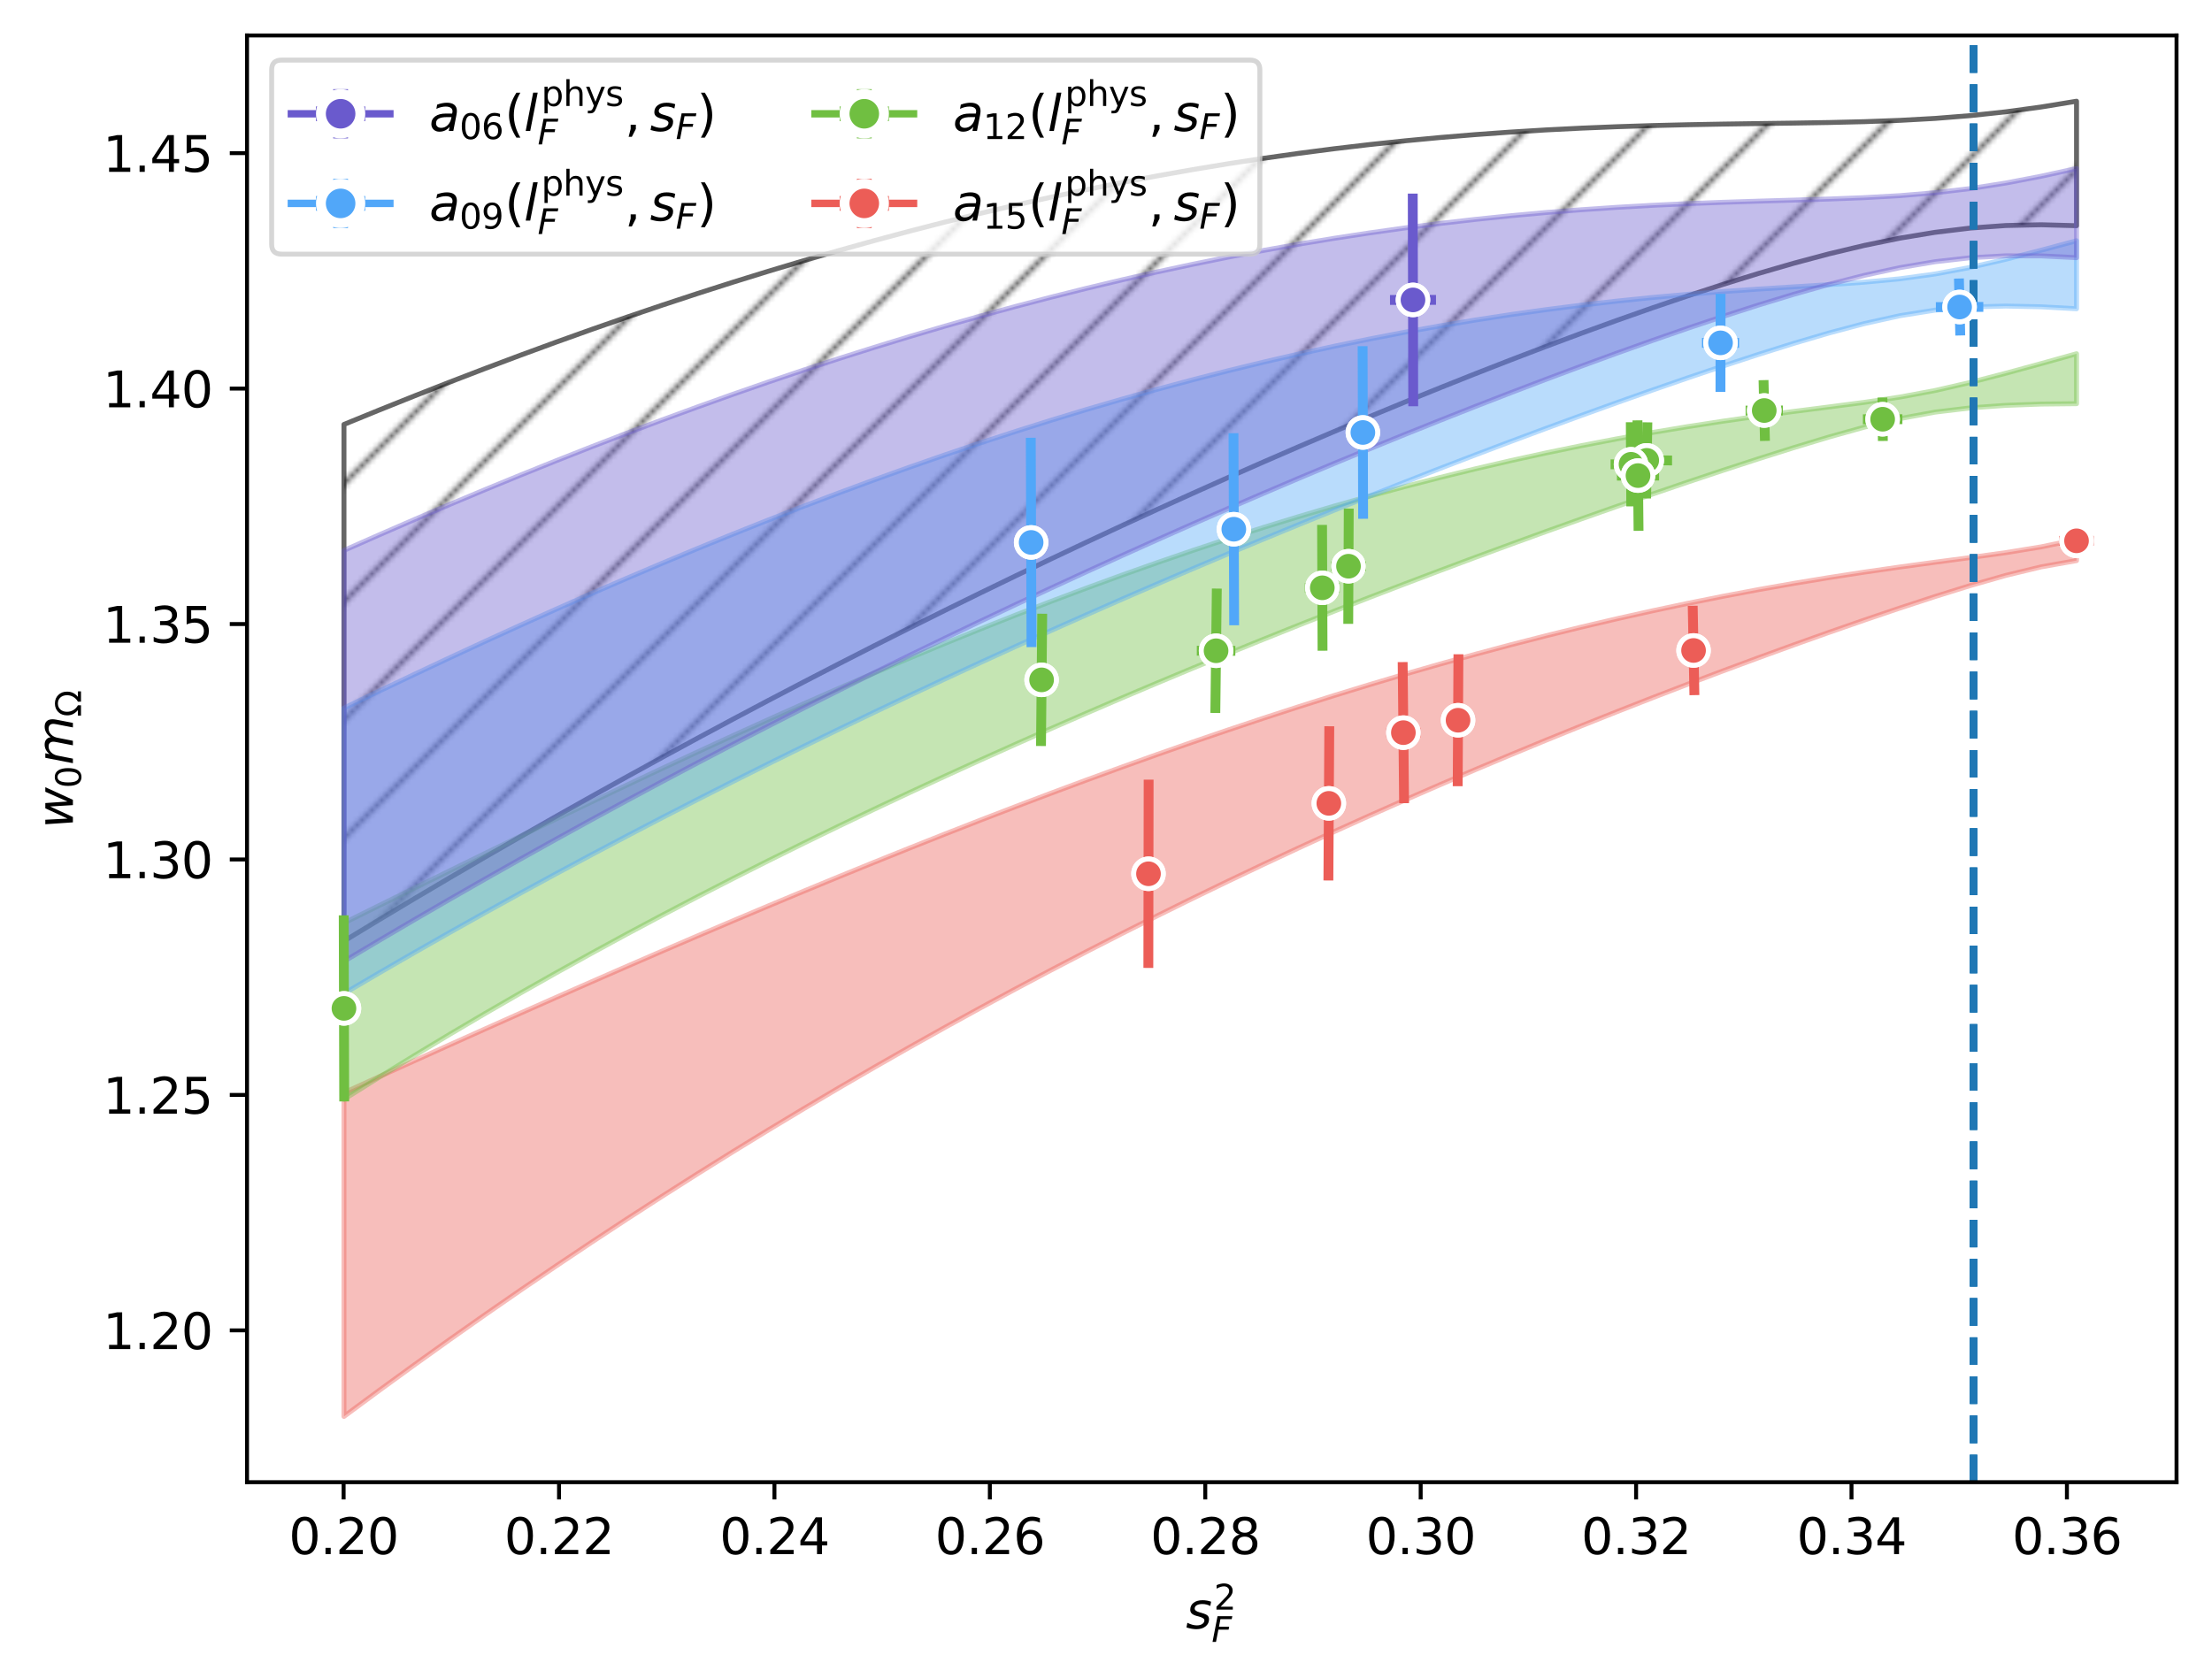 <?xml version="1.0" encoding="utf-8" standalone="no"?>
<!DOCTYPE svg PUBLIC "-//W3C//DTD SVG 1.1//EN"
  "http://www.w3.org/Graphics/SVG/1.1/DTD/svg11.dtd">
<svg xmlns:xlink="http://www.w3.org/1999/xlink" width="449.024pt" height="340.738pt" viewBox="0 0 449.024 340.738" xmlns="http://www.w3.org/2000/svg" version="1.1">
 <defs>
  <style type="text/css">*{stroke-linejoin: round; stroke-linecap: butt}</style>
 </defs>
 <g id="figure_1">
  <g id="patch_1">
   <path d="M 0 340.738 
L 449.024 340.738 
L 449.024 0 
L 0 0 
z
" style="fill: #ffffff"/>
  </g>
  <g id="axes_1">
   <g id="patch_2">
    <path d="M 50.144 300.96 
L 441.824 300.96 
L 441.824 7.2 
L 50.144 7.2 
z
" style="fill: #ffffff"/>
   </g>
   <g id="PolyCollection_1">
    <path d="M 69.823 86.179 
L 69.823 191.086 
L 77 186.735 
L 84.178 182.437 
L 91.355 178.192 
L 98.533 173.998 
L 105.71 169.856 
L 112.888 165.764 
L 120.066 161.722 
L 127.243 157.729 
L 134.421 153.785 
L 141.598 149.888 
L 148.776 146.039 
L 155.954 142.237 
L 163.131 138.482 
L 170.309 134.773 
L 177.486 131.11 
L 184.664 127.493 
L 191.841 123.921 
L 199.019 120.395 
L 206.197 116.914 
L 213.374 113.478 
L 220.552 110.087 
L 227.729 106.741 
L 234.907 103.441 
L 242.085 100.186 
L 249.262 96.978 
L 256.44 93.816 
L 263.617 90.701 
L 270.795 87.634 
L 277.972 84.617 
L 285.15 81.65 
L 292.328 78.736 
L 299.505 75.877 
L 306.683 73.074 
L 313.86 70.333 
L 321.038 67.657 
L 328.216 65.053 
L 335.393 62.527 
L 342.571 60.09 
L 349.748 57.753 
L 356.926 55.535 
L 364.103 53.456 
L 371.281 51.543 
L 378.459 49.831 
L 385.636 48.36 
L 392.814 47.173 
L 399.991 46.308 
L 407.169 45.793 
L 414.347 45.637 
L 421.524 45.831 
L 421.524 20.553 
L 421.524 20.553 
L 414.347 21.726 
L 407.169 22.703 
L 399.991 23.473 
L 392.814 24.043 
L 385.636 24.441 
L 378.459 24.705 
L 371.281 24.876 
L 364.103 24.994 
L 356.926 25.092 
L 349.748 25.196 
L 342.571 25.327 
L 335.393 25.5 
L 328.216 25.728 
L 321.038 26.019 
L 313.86 26.379 
L 306.683 26.815 
L 299.505 27.328 
L 292.328 27.922 
L 285.15 28.599 
L 277.972 29.36 
L 270.795 30.205 
L 263.617 31.136 
L 256.44 32.153 
L 249.262 33.254 
L 242.085 34.441 
L 234.907 35.713 
L 227.729 37.069 
L 220.552 38.509 
L 213.374 40.031 
L 206.197 41.636 
L 199.019 43.321 
L 191.841 45.087 
L 184.664 46.932 
L 177.486 48.855 
L 170.309 50.855 
L 163.131 52.93 
L 155.954 55.08 
L 148.776 57.304 
L 141.598 59.599 
L 134.421 61.964 
L 127.243 64.399 
L 120.066 66.901 
L 112.888 69.469 
L 105.71 72.102 
L 98.533 74.798 
L 91.355 77.556 
L 84.178 80.373 
L 77 83.248 
L 69.823 86.179 
z
" clip-path="url(#pb69580de07)" style="fill: url(#h4f67a5c34c); stroke: #000000; stroke-opacity: 0.6"/>
   </g>
   <g id="PolyCollection_2">
    <defs>
     <path id="m43a97d392e" d="M 69.823 -118.858 
L 69.823 -53.131 
L 77 -58.431 
L 84.178 -63.648 
L 91.355 -68.782 
L 98.533 -73.832 
L 105.71 -78.799 
L 112.888 -83.683 
L 120.066 -88.485 
L 127.243 -93.206 
L 134.421 -97.845 
L 141.598 -102.404 
L 148.776 -106.883 
L 155.954 -111.284 
L 163.131 -115.606 
L 170.309 -119.852 
L 177.486 -124.021 
L 184.664 -128.115 
L 191.841 -132.136 
L 199.019 -136.084 
L 206.197 -139.961 
L 213.374 -143.768 
L 220.552 -147.506 
L 227.729 -151.176 
L 234.907 -154.781 
L 242.085 -158.321 
L 249.262 -161.798 
L 256.44 -165.212 
L 263.617 -168.566 
L 270.795 -171.861 
L 277.972 -175.098 
L 285.15 -178.277 
L 292.328 -181.402 
L 299.505 -184.471 
L 306.683 -187.488 
L 313.86 -190.451 
L 321.038 -193.364 
L 328.216 -196.225 
L 335.393 -199.036 
L 342.571 -201.797 
L 349.748 -204.508 
L 356.926 -207.168 
L 364.103 -209.778 
L 371.281 -212.334 
L 378.459 -214.831 
L 385.636 -217.263 
L 392.814 -219.613 
L 399.991 -221.849 
L 407.169 -223.9 
L 414.347 -225.634 
L 421.524 -226.909 
L 421.524 -231.186 
L 421.524 -231.186 
L 414.347 -229.698 
L 407.169 -228.527 
L 399.991 -227.531 
L 392.814 -226.58 
L 385.636 -225.603 
L 378.459 -224.568 
L 371.281 -223.462 
L 364.103 -222.277 
L 356.926 -221.009 
L 349.748 -219.657 
L 342.571 -218.221 
L 335.393 -216.702 
L 328.216 -215.1 
L 321.038 -213.417 
L 313.86 -211.654 
L 306.683 -209.813 
L 299.505 -207.896 
L 292.328 -205.905 
L 285.15 -203.841 
L 277.972 -201.707 
L 270.795 -199.504 
L 263.617 -197.235 
L 256.44 -194.902 
L 249.262 -192.508 
L 242.085 -190.054 
L 234.907 -187.542 
L 227.729 -184.976 
L 220.552 -182.357 
L 213.374 -179.688 
L 206.197 -176.97 
L 199.019 -174.207 
L 191.841 -171.4 
L 184.664 -168.551 
L 177.486 -165.664 
L 170.309 -162.738 
L 163.131 -159.778 
L 155.954 -156.784 
L 148.776 -153.758 
L 141.598 -150.703 
L 134.421 -147.619 
L 127.243 -144.51 
L 120.066 -141.375 
L 112.888 -138.218 
L 105.71 -135.038 
L 98.533 -131.838 
L 91.355 -128.619 
L 84.178 -125.382 
L 77 -122.128 
L 69.823 -118.858 
z
" style="stroke: #ec5d57; stroke-opacity: 0.4"/>
    </defs>
    <g clip-path="url(#pb69580de07)">
     <use xlink:href="#m43a97d392e" x="0" y="340.738" style="fill: #ec5d57; fill-opacity: 0.4; stroke: #ec5d57; stroke-opacity: 0.4"/>
    </g>
   </g>
   <g id="PolyCollection_3">
    <defs>
     <path id="m6da83d68d4" d="M 69.823 -153.326 
L 69.823 -117.522 
L 77 -122.027 
L 84.178 -126.439 
L 91.355 -130.76 
L 98.533 -134.992 
L 105.71 -139.137 
L 112.888 -143.198 
L 120.066 -147.178 
L 127.243 -151.08 
L 134.421 -154.906 
L 141.598 -158.66 
L 148.776 -162.344 
L 155.954 -165.962 
L 163.131 -169.515 
L 170.309 -173.008 
L 177.486 -176.442 
L 184.664 -179.82 
L 191.841 -183.143 
L 199.019 -186.415 
L 206.197 -189.637 
L 213.374 -192.81 
L 220.552 -195.937 
L 227.729 -199.019 
L 234.907 -202.057 
L 242.085 -205.052 
L 249.262 -208.005 
L 256.44 -210.918 
L 263.617 -213.791 
L 270.795 -216.624 
L 277.972 -219.419 
L 285.15 -222.175 
L 292.328 -224.893 
L 299.505 -227.574 
L 306.683 -230.216 
L 313.86 -232.821 
L 321.038 -235.387 
L 328.216 -237.913 
L 335.393 -240.399 
L 342.571 -242.84 
L 349.748 -245.233 
L 356.926 -247.569 
L 364.103 -249.835 
L 371.281 -252 
L 378.459 -254.006 
L 385.636 -255.739 
L 392.814 -257.057 
L 399.991 -257.92 
L 407.169 -258.429 
L 414.347 -258.691 
L 421.524 -258.768 
L 421.524 -268.913 
L 421.524 -268.913 
L 414.347 -266.913 
L 407.169 -264.953 
L 399.991 -263.094 
L 392.814 -261.445 
L 385.636 -260.107 
L 378.459 -259.042 
L 371.281 -258.108 
L 364.103 -257.192 
L 356.926 -256.237 
L 349.748 -255.214 
L 342.571 -254.109 
L 335.393 -252.916 
L 328.216 -251.63 
L 321.038 -250.251 
L 313.86 -248.776 
L 306.683 -247.207 
L 299.505 -245.543 
L 292.328 -243.786 
L 285.15 -241.935 
L 277.972 -239.993 
L 270.795 -237.961 
L 263.617 -235.839 
L 256.44 -233.63 
L 249.262 -231.334 
L 242.085 -228.954 
L 234.907 -226.492 
L 227.729 -223.949 
L 220.552 -221.327 
L 213.374 -218.63 
L 206.197 -215.858 
L 199.019 -213.015 
L 191.841 -210.103 
L 184.664 -207.125 
L 177.486 -204.085 
L 170.309 -200.984 
L 163.131 -197.828 
L 155.954 -194.618 
L 148.776 -191.359 
L 141.598 -188.054 
L 134.421 -184.707 
L 127.243 -181.322 
L 120.066 -177.903 
L 112.888 -174.454 
L 105.71 -170.979 
L 98.533 -167.48 
L 91.355 -163.962 
L 84.178 -160.429 
L 77 -156.883 
L 69.823 -153.326 
z
" style="stroke: #70bf41; stroke-opacity: 0.4"/>
    </defs>
    <g clip-path="url(#pb69580de07)">
     <use xlink:href="#m6da83d68d4" x="0" y="340.738" style="fill: #70bf41; fill-opacity: 0.4; stroke: #70bf41; stroke-opacity: 0.4"/>
    </g>
   </g>
   <g id="PolyCollection_4">
    <defs>
     <path id="m6bd6e36faf" d="M 69.823 -196.964 
L 69.823 -138.997 
L 77 -143.208 
L 84.178 -147.354 
L 91.355 -151.438 
L 98.533 -155.46 
L 105.71 -159.424 
L 112.888 -163.329 
L 120.066 -167.179 
L 127.243 -170.974 
L 134.421 -174.716 
L 141.598 -178.406 
L 148.776 -182.046 
L 155.954 -185.637 
L 163.131 -189.18 
L 170.309 -192.676 
L 177.486 -196.126 
L 184.664 -199.531 
L 191.841 -202.892 
L 199.019 -206.209 
L 206.197 -209.484 
L 213.374 -212.716 
L 220.552 -215.907 
L 227.729 -219.058 
L 234.907 -222.168 
L 242.085 -225.238 
L 249.262 -228.268 
L 256.44 -231.258 
L 263.617 -234.21 
L 270.795 -237.122 
L 277.972 -239.995 
L 285.15 -242.829 
L 292.328 -245.624 
L 299.505 -248.378 
L 306.683 -251.092 
L 313.86 -253.764 
L 321.038 -256.393 
L 328.216 -258.977 
L 335.393 -261.513 
L 342.571 -263.995 
L 349.748 -266.415 
L 356.926 -268.761 
L 364.103 -271.011 
L 371.281 -273.124 
L 378.459 -275.033 
L 385.636 -276.625 
L 392.814 -277.767 
L 399.991 -278.4 
L 407.169 -278.588 
L 414.347 -278.442 
L 421.524 -278.048 
L 421.524 -291.854 
L 421.524 -291.854 
L 414.347 -289.927 
L 407.169 -288.098 
L 399.991 -286.454 
L 392.814 -285.108 
L 385.636 -284.125 
L 378.459 -283.445 
L 371.281 -282.938 
L 364.103 -282.492 
L 356.926 -282.038 
L 349.748 -281.539 
L 342.571 -280.973 
L 335.393 -280.328 
L 328.216 -279.598 
L 321.038 -278.778 
L 313.86 -277.865 
L 306.683 -276.859 
L 299.505 -275.759 
L 292.328 -274.565 
L 285.15 -273.277 
L 277.972 -271.895 
L 270.795 -270.421 
L 263.617 -268.855 
L 256.44 -267.198 
L 249.262 -265.451 
L 242.085 -263.615 
L 234.907 -261.691 
L 227.729 -259.681 
L 220.552 -257.586 
L 213.374 -255.407 
L 206.197 -253.146 
L 199.019 -250.804 
L 191.841 -248.383 
L 184.664 -245.884 
L 177.486 -243.31 
L 170.309 -240.661 
L 163.131 -237.94 
L 155.954 -235.148 
L 148.776 -232.289 
L 141.598 -229.363 
L 134.421 -226.373 
L 127.243 -223.321 
L 120.066 -220.209 
L 112.888 -217.04 
L 105.71 -213.816 
L 98.533 -210.54 
L 91.355 -207.214 
L 84.178 -203.841 
L 77 -200.423 
L 69.823 -196.964 
z
" style="stroke: #51a7f9; stroke-opacity: 0.4"/>
    </defs>
    <g clip-path="url(#pb69580de07)">
     <use xlink:href="#m6bd6e36faf" x="0" y="340.738" style="fill: #51a7f9; fill-opacity: 0.4; stroke: #51a7f9; stroke-opacity: 0.4"/>
    </g>
   </g>
   <g id="PolyCollection_5">
    <defs>
     <path id="ma9ab8a97d0" d="M 69.823 -228.979 
L 69.823 -145.538 
L 77 -149.809 
L 84.178 -154.024 
L 91.355 -158.183 
L 98.533 -162.289 
L 105.71 -166.341 
L 112.888 -170.342 
L 120.066 -174.291 
L 127.243 -178.191 
L 134.421 -182.041 
L 141.598 -185.843 
L 148.776 -189.598 
L 155.954 -193.305 
L 163.131 -196.966 
L 170.309 -200.581 
L 177.486 -204.151 
L 184.664 -207.677 
L 191.841 -211.158 
L 199.019 -214.596 
L 206.197 -217.99 
L 213.374 -221.341 
L 220.552 -224.649 
L 227.729 -227.915 
L 234.907 -231.138 
L 242.085 -234.319 
L 249.262 -237.458 
L 256.44 -240.554 
L 263.617 -243.607 
L 270.795 -246.617 
L 277.972 -249.583 
L 285.15 -252.506 
L 292.328 -255.383 
L 299.505 -258.214 
L 306.683 -260.996 
L 313.86 -263.728 
L 321.038 -266.407 
L 328.216 -269.029 
L 335.393 -271.587 
L 342.571 -274.075 
L 349.748 -276.48 
L 356.926 -278.787 
L 364.103 -280.972 
L 371.281 -283.001 
L 378.459 -284.826 
L 385.636 -286.381 
L 392.814 -287.595 
L 399.991 -288.407 
L 407.169 -288.794 
L 414.347 -288.779 
L 421.524 -288.417 
L 421.524 -306.526 
L 421.524 -306.526 
L 414.347 -304.954 
L 407.169 -303.578 
L 399.991 -302.453 
L 392.814 -301.604 
L 385.636 -301.008 
L 378.459 -300.606 
L 371.281 -300.326 
L 364.103 -300.104 
L 356.926 -299.894 
L 349.748 -299.662 
L 342.571 -299.384 
L 335.393 -299.047 
L 328.216 -298.639 
L 321.038 -298.154 
L 313.86 -297.587 
L 306.683 -296.935 
L 299.505 -296.195 
L 292.328 -295.367 
L 285.15 -294.45 
L 277.972 -293.442 
L 270.795 -292.345 
L 263.617 -291.159 
L 256.44 -289.883 
L 249.262 -288.519 
L 242.085 -287.067 
L 234.907 -285.529 
L 227.729 -283.904 
L 220.552 -282.194 
L 213.374 -280.4 
L 206.197 -278.523 
L 199.019 -276.564 
L 191.841 -274.525 
L 184.664 -272.407 
L 177.486 -270.211 
L 170.309 -267.938 
L 163.131 -265.591 
L 155.954 -263.169 
L 148.776 -260.676 
L 141.598 -258.112 
L 134.421 -255.48 
L 127.243 -252.78 
L 120.066 -250.014 
L 112.888 -247.185 
L 105.71 -244.295 
L 98.533 -241.344 
L 91.355 -238.335 
L 84.178 -235.269 
L 77 -232.15 
L 69.823 -228.979 
z
" style="stroke: #6a5acd; stroke-opacity: 0.4"/>
    </defs>
    <g clip-path="url(#pb69580de07)">
     <use xlink:href="#ma9ab8a97d0" x="0" y="340.738" style="fill: #6a5acd; fill-opacity: 0.4; stroke: #6a5acd; stroke-opacity: 0.4"/>
    </g>
   </g>
   <g id="matplotlib.axis_1">
    <g id="xtick_1">
     <g id="line2d_1">
      <defs>
       <path id="me1b33b4691" d="M 0 0 
L 0 3.5 
" style="stroke: #000000; stroke-width: 0.8"/>
      </defs>
      <g>
       <use xlink:href="#me1b33b4691" x="69.752" y="300.96" style="stroke: #000000; stroke-width: 0.8"/>
      </g>
     </g>
     <g id="text_1">
      <!-- 0.20 -->
      <g transform="translate(58.619 315.558) scale(0.1 -0.1)">
       <defs>
        <path id="DejaVuSans-30" d="M 2034 4250 
Q 1547 4250 1301 3770 
Q 1056 3291 1056 2328 
Q 1056 1369 1301 889 
Q 1547 409 2034 409 
Q 2525 409 2770 889 
Q 3016 1369 3016 2328 
Q 3016 3291 2770 3770 
Q 2525 4250 2034 4250 
z
M 2034 4750 
Q 2819 4750 3233 4129 
Q 3647 3509 3647 2328 
Q 3647 1150 3233 529 
Q 2819 -91 2034 -91 
Q 1250 -91 836 529 
Q 422 1150 422 2328 
Q 422 3509 836 4129 
Q 1250 4750 2034 4750 
z
" transform="scale(0.016)"/>
        <path id="DejaVuSans-2e" d="M 684 794 
L 1344 794 
L 1344 0 
L 684 0 
L 684 794 
z
" transform="scale(0.016)"/>
        <path id="DejaVuSans-32" d="M 1228 531 
L 3431 531 
L 3431 0 
L 469 0 
L 469 531 
Q 828 903 1448 1529 
Q 2069 2156 2228 2338 
Q 2531 2678 2651 2914 
Q 2772 3150 2772 3378 
Q 2772 3750 2511 3984 
Q 2250 4219 1831 4219 
Q 1534 4219 1204 4116 
Q 875 4013 500 3803 
L 500 4441 
Q 881 4594 1212 4672 
Q 1544 4750 1819 4750 
Q 2544 4750 2975 4387 
Q 3406 4025 3406 3419 
Q 3406 3131 3298 2873 
Q 3191 2616 2906 2266 
Q 2828 2175 2409 1742 
Q 1991 1309 1228 531 
z
" transform="scale(0.016)"/>
       </defs>
       <use xlink:href="#DejaVuSans-30"/>
       <use xlink:href="#DejaVuSans-2e" x="63.623"/>
       <use xlink:href="#DejaVuSans-32" x="95.41"/>
       <use xlink:href="#DejaVuSans-30" x="159.033"/>
      </g>
     </g>
    </g>
    <g id="xtick_2">
     <g id="line2d_2">
      <g>
       <use xlink:href="#me1b33b4691" x="113.48" y="300.96" style="stroke: #000000; stroke-width: 0.8"/>
      </g>
     </g>
     <g id="text_2">
      <!-- 0.22 -->
      <g transform="translate(102.347 315.558) scale(0.1 -0.1)">
       <use xlink:href="#DejaVuSans-30"/>
       <use xlink:href="#DejaVuSans-2e" x="63.623"/>
       <use xlink:href="#DejaVuSans-32" x="95.41"/>
       <use xlink:href="#DejaVuSans-32" x="159.033"/>
      </g>
     </g>
    </g>
    <g id="xtick_3">
     <g id="line2d_3">
      <g>
       <use xlink:href="#me1b33b4691" x="157.207" y="300.96" style="stroke: #000000; stroke-width: 0.8"/>
      </g>
     </g>
     <g id="text_3">
      <!-- 0.24 -->
      <g transform="translate(146.075 315.558) scale(0.1 -0.1)">
       <defs>
        <path id="DejaVuSans-34" d="M 2419 4116 
L 825 1625 
L 2419 1625 
L 2419 4116 
z
M 2253 4666 
L 3047 4666 
L 3047 1625 
L 3713 1625 
L 3713 1100 
L 3047 1100 
L 3047 0 
L 2419 0 
L 2419 1100 
L 313 1100 
L 313 1709 
L 2253 4666 
z
" transform="scale(0.016)"/>
       </defs>
       <use xlink:href="#DejaVuSans-30"/>
       <use xlink:href="#DejaVuSans-2e" x="63.623"/>
       <use xlink:href="#DejaVuSans-32" x="95.41"/>
       <use xlink:href="#DejaVuSans-34" x="159.033"/>
      </g>
     </g>
    </g>
    <g id="xtick_4">
     <g id="line2d_4">
      <g>
       <use xlink:href="#me1b33b4691" x="200.935" y="300.96" style="stroke: #000000; stroke-width: 0.8"/>
      </g>
     </g>
     <g id="text_4">
      <!-- 0.26 -->
      <g transform="translate(189.802 315.558) scale(0.1 -0.1)">
       <defs>
        <path id="DejaVuSans-36" d="M 2113 2584 
Q 1688 2584 1439 2293 
Q 1191 2003 1191 1497 
Q 1191 994 1439 701 
Q 1688 409 2113 409 
Q 2538 409 2786 701 
Q 3034 994 3034 1497 
Q 3034 2003 2786 2293 
Q 2538 2584 2113 2584 
z
M 3366 4563 
L 3366 3988 
Q 3128 4100 2886 4159 
Q 2644 4219 2406 4219 
Q 1781 4219 1451 3797 
Q 1122 3375 1075 2522 
Q 1259 2794 1537 2939 
Q 1816 3084 2150 3084 
Q 2853 3084 3261 2657 
Q 3669 2231 3669 1497 
Q 3669 778 3244 343 
Q 2819 -91 2113 -91 
Q 1303 -91 875 529 
Q 447 1150 447 2328 
Q 447 3434 972 4092 
Q 1497 4750 2381 4750 
Q 2619 4750 2861 4703 
Q 3103 4656 3366 4563 
z
" transform="scale(0.016)"/>
       </defs>
       <use xlink:href="#DejaVuSans-30"/>
       <use xlink:href="#DejaVuSans-2e" x="63.623"/>
       <use xlink:href="#DejaVuSans-32" x="95.41"/>
       <use xlink:href="#DejaVuSans-36" x="159.033"/>
      </g>
     </g>
    </g>
    <g id="xtick_5">
     <g id="line2d_5">
      <g>
       <use xlink:href="#me1b33b4691" x="244.663" y="300.96" style="stroke: #000000; stroke-width: 0.8"/>
      </g>
     </g>
     <g id="text_5">
      <!-- 0.28 -->
      <g transform="translate(233.53 315.558) scale(0.1 -0.1)">
       <defs>
        <path id="DejaVuSans-38" d="M 2034 2216 
Q 1584 2216 1326 1975 
Q 1069 1734 1069 1313 
Q 1069 891 1326 650 
Q 1584 409 2034 409 
Q 2484 409 2743 651 
Q 3003 894 3003 1313 
Q 3003 1734 2745 1975 
Q 2488 2216 2034 2216 
z
M 1403 2484 
Q 997 2584 770 2862 
Q 544 3141 544 3541 
Q 544 4100 942 4425 
Q 1341 4750 2034 4750 
Q 2731 4750 3128 4425 
Q 3525 4100 3525 3541 
Q 3525 3141 3298 2862 
Q 3072 2584 2669 2484 
Q 3125 2378 3379 2068 
Q 3634 1759 3634 1313 
Q 3634 634 3220 271 
Q 2806 -91 2034 -91 
Q 1263 -91 848 271 
Q 434 634 434 1313 
Q 434 1759 690 2068 
Q 947 2378 1403 2484 
z
M 1172 3481 
Q 1172 3119 1398 2916 
Q 1625 2713 2034 2713 
Q 2441 2713 2670 2916 
Q 2900 3119 2900 3481 
Q 2900 3844 2670 4047 
Q 2441 4250 2034 4250 
Q 1625 4250 1398 4047 
Q 1172 3844 1172 3481 
z
" transform="scale(0.016)"/>
       </defs>
       <use xlink:href="#DejaVuSans-30"/>
       <use xlink:href="#DejaVuSans-2e" x="63.623"/>
       <use xlink:href="#DejaVuSans-32" x="95.41"/>
       <use xlink:href="#DejaVuSans-38" x="159.033"/>
      </g>
     </g>
    </g>
    <g id="xtick_6">
     <g id="line2d_6">
      <g>
       <use xlink:href="#me1b33b4691" x="288.39" y="300.96" style="stroke: #000000; stroke-width: 0.8"/>
      </g>
     </g>
     <g id="text_6">
      <!-- 0.30 -->
      <g transform="translate(277.257 315.558) scale(0.1 -0.1)">
       <defs>
        <path id="DejaVuSans-33" d="M 2597 2516 
Q 3050 2419 3304 2112 
Q 3559 1806 3559 1356 
Q 3559 666 3084 287 
Q 2609 -91 1734 -91 
Q 1441 -91 1130 -33 
Q 819 25 488 141 
L 488 750 
Q 750 597 1062 519 
Q 1375 441 1716 441 
Q 2309 441 2620 675 
Q 2931 909 2931 1356 
Q 2931 1769 2642 2001 
Q 2353 2234 1838 2234 
L 1294 2234 
L 1294 2753 
L 1863 2753 
Q 2328 2753 2575 2939 
Q 2822 3125 2822 3475 
Q 2822 3834 2567 4026 
Q 2313 4219 1838 4219 
Q 1578 4219 1281 4162 
Q 984 4106 628 3988 
L 628 4550 
Q 988 4650 1302 4700 
Q 1616 4750 1894 4750 
Q 2613 4750 3031 4423 
Q 3450 4097 3450 3541 
Q 3450 3153 3228 2886 
Q 3006 2619 2597 2516 
z
" transform="scale(0.016)"/>
       </defs>
       <use xlink:href="#DejaVuSans-30"/>
       <use xlink:href="#DejaVuSans-2e" x="63.623"/>
       <use xlink:href="#DejaVuSans-33" x="95.41"/>
       <use xlink:href="#DejaVuSans-30" x="159.033"/>
      </g>
     </g>
    </g>
    <g id="xtick_7">
     <g id="line2d_7">
      <g>
       <use xlink:href="#me1b33b4691" x="332.118" y="300.96" style="stroke: #000000; stroke-width: 0.8"/>
      </g>
     </g>
     <g id="text_7">
      <!-- 0.32 -->
      <g transform="translate(320.985 315.558) scale(0.1 -0.1)">
       <use xlink:href="#DejaVuSans-30"/>
       <use xlink:href="#DejaVuSans-2e" x="63.623"/>
       <use xlink:href="#DejaVuSans-33" x="95.41"/>
       <use xlink:href="#DejaVuSans-32" x="159.033"/>
      </g>
     </g>
    </g>
    <g id="xtick_8">
     <g id="line2d_8">
      <g>
       <use xlink:href="#me1b33b4691" x="375.845" y="300.96" style="stroke: #000000; stroke-width: 0.8"/>
      </g>
     </g>
     <g id="text_8">
      <!-- 0.34 -->
      <g transform="translate(364.713 315.558) scale(0.1 -0.1)">
       <use xlink:href="#DejaVuSans-30"/>
       <use xlink:href="#DejaVuSans-2e" x="63.623"/>
       <use xlink:href="#DejaVuSans-33" x="95.41"/>
       <use xlink:href="#DejaVuSans-34" x="159.033"/>
      </g>
     </g>
    </g>
    <g id="xtick_9">
     <g id="line2d_9">
      <g>
       <use xlink:href="#me1b33b4691" x="419.573" y="300.96" style="stroke: #000000; stroke-width: 0.8"/>
      </g>
     </g>
     <g id="text_9">
      <!-- 0.36 -->
      <g transform="translate(408.44 315.558) scale(0.1 -0.1)">
       <use xlink:href="#DejaVuSans-30"/>
       <use xlink:href="#DejaVuSans-2e" x="63.623"/>
       <use xlink:href="#DejaVuSans-33" x="95.41"/>
       <use xlink:href="#DejaVuSans-36" x="159.033"/>
      </g>
     </g>
    </g>
    <g id="text_10">
     <!-- $s^2_F$ -->
     <g transform="translate(240.734 330.738) scale(0.1 -0.1)">
      <defs>
       <path id="DejaVuSans-Oblique-73" d="M 3200 3397 
L 3091 2853 
Q 2863 2978 2609 3040 
Q 2356 3103 2088 3103 
Q 1634 3103 1373 2948 
Q 1113 2794 1113 2528 
Q 1113 2219 1719 2053 
Q 1766 2041 1788 2034 
L 1972 1978 
Q 2547 1819 2739 1644 
Q 2931 1469 2931 1166 
Q 2931 609 2489 259 
Q 2047 -91 1331 -91 
Q 1053 -91 747 -37 
Q 441 16 72 128 
L 184 722 
Q 500 559 806 475 
Q 1113 391 1394 391 
Q 1816 391 2080 572 
Q 2344 753 2344 1031 
Q 2344 1331 1650 1516 
L 1591 1531 
L 1394 1581 
Q 956 1697 753 1886 
Q 550 2075 550 2369 
Q 550 2928 970 3256 
Q 1391 3584 2113 3584 
Q 2397 3584 2667 3537 
Q 2938 3491 3200 3397 
z
" transform="scale(0.016)"/>
       <path id="DejaVuSans-Oblique-46" d="M 1081 4666 
L 3756 4666 
L 3653 4134 
L 1606 4134 
L 1338 2759 
L 3188 2759 
L 3084 2228 
L 1234 2228 
L 800 0 
L 172 0 
L 1081 4666 
z
" transform="scale(0.016)"/>
      </defs>
      <use xlink:href="#DejaVuSans-Oblique-73" transform="translate(0 0.766)"/>
      <use xlink:href="#DejaVuSans-32" transform="translate(56.75 39.047) scale(0.7)"/>
      <use xlink:href="#DejaVuSans-Oblique-46" transform="translate(52.1 -26.578) scale(0.7)"/>
     </g>
    </g>
   </g>
   <g id="matplotlib.axis_2">
    <g id="ytick_1">
     <g id="line2d_10">
      <defs>
       <path id="m4f0f94d995" d="M 0 0 
L -3.5 0 
" style="stroke: #000000; stroke-width: 0.8"/>
      </defs>
      <g>
       <use xlink:href="#m4f0f94d995" x="50.144" y="270.132" style="stroke: #000000; stroke-width: 0.8"/>
      </g>
     </g>
     <g id="text_11">
      <!-- 1.20 -->
      <g transform="translate(20.878 273.931) scale(0.1 -0.1)">
       <defs>
        <path id="DejaVuSans-31" d="M 794 531 
L 1825 531 
L 1825 4091 
L 703 3866 
L 703 4441 
L 1819 4666 
L 2450 4666 
L 2450 531 
L 3481 531 
L 3481 0 
L 794 0 
L 794 531 
z
" transform="scale(0.016)"/>
       </defs>
       <use xlink:href="#DejaVuSans-31"/>
       <use xlink:href="#DejaVuSans-2e" x="63.623"/>
       <use xlink:href="#DejaVuSans-32" x="95.41"/>
       <use xlink:href="#DejaVuSans-30" x="159.033"/>
      </g>
     </g>
    </g>
    <g id="ytick_2">
     <g id="line2d_11">
      <g>
       <use xlink:href="#m4f0f94d995" x="50.144" y="222.325" style="stroke: #000000; stroke-width: 0.8"/>
      </g>
     </g>
     <g id="text_12">
      <!-- 1.25 -->
      <g transform="translate(20.878 226.124) scale(0.1 -0.1)">
       <defs>
        <path id="DejaVuSans-35" d="M 691 4666 
L 3169 4666 
L 3169 4134 
L 1269 4134 
L 1269 2991 
Q 1406 3038 1543 3061 
Q 1681 3084 1819 3084 
Q 2600 3084 3056 2656 
Q 3513 2228 3513 1497 
Q 3513 744 3044 326 
Q 2575 -91 1722 -91 
Q 1428 -91 1123 -41 
Q 819 9 494 109 
L 494 744 
Q 775 591 1075 516 
Q 1375 441 1709 441 
Q 2250 441 2565 725 
Q 2881 1009 2881 1497 
Q 2881 1984 2565 2268 
Q 2250 2553 1709 2553 
Q 1456 2553 1204 2497 
Q 953 2441 691 2322 
L 691 4666 
z
" transform="scale(0.016)"/>
       </defs>
       <use xlink:href="#DejaVuSans-31"/>
       <use xlink:href="#DejaVuSans-2e" x="63.623"/>
       <use xlink:href="#DejaVuSans-32" x="95.41"/>
       <use xlink:href="#DejaVuSans-35" x="159.033"/>
      </g>
     </g>
    </g>
    <g id="ytick_3">
     <g id="line2d_12">
      <g>
       <use xlink:href="#m4f0f94d995" x="50.144" y="174.518" style="stroke: #000000; stroke-width: 0.8"/>
      </g>
     </g>
     <g id="text_13">
      <!-- 1.30 -->
      <g transform="translate(20.878 178.317) scale(0.1 -0.1)">
       <use xlink:href="#DejaVuSans-31"/>
       <use xlink:href="#DejaVuSans-2e" x="63.623"/>
       <use xlink:href="#DejaVuSans-33" x="95.41"/>
       <use xlink:href="#DejaVuSans-30" x="159.033"/>
      </g>
     </g>
    </g>
    <g id="ytick_4">
     <g id="line2d_13">
      <g>
       <use xlink:href="#m4f0f94d995" x="50.144" y="126.711" style="stroke: #000000; stroke-width: 0.8"/>
      </g>
     </g>
     <g id="text_14">
      <!-- 1.35 -->
      <g transform="translate(20.878 130.51) scale(0.1 -0.1)">
       <use xlink:href="#DejaVuSans-31"/>
       <use xlink:href="#DejaVuSans-2e" x="63.623"/>
       <use xlink:href="#DejaVuSans-33" x="95.41"/>
       <use xlink:href="#DejaVuSans-35" x="159.033"/>
      </g>
     </g>
    </g>
    <g id="ytick_5">
     <g id="line2d_14">
      <g>
       <use xlink:href="#m4f0f94d995" x="50.144" y="78.904" style="stroke: #000000; stroke-width: 0.8"/>
      </g>
     </g>
     <g id="text_15">
      <!-- 1.40 -->
      <g transform="translate(20.878 82.703) scale(0.1 -0.1)">
       <use xlink:href="#DejaVuSans-31"/>
       <use xlink:href="#DejaVuSans-2e" x="63.623"/>
       <use xlink:href="#DejaVuSans-34" x="95.41"/>
       <use xlink:href="#DejaVuSans-30" x="159.033"/>
      </g>
     </g>
    </g>
    <g id="ytick_6">
     <g id="line2d_15">
      <g>
       <use xlink:href="#m4f0f94d995" x="50.144" y="31.096" style="stroke: #000000; stroke-width: 0.8"/>
      </g>
     </g>
     <g id="text_16">
      <!-- 1.45 -->
      <g transform="translate(20.878 34.896) scale(0.1 -0.1)">
       <use xlink:href="#DejaVuSans-31"/>
       <use xlink:href="#DejaVuSans-2e" x="63.623"/>
       <use xlink:href="#DejaVuSans-34" x="95.41"/>
       <use xlink:href="#DejaVuSans-35" x="159.033"/>
      </g>
     </g>
    </g>
    <g id="text_17">
     <!-- $w_0 m_\Omega$ -->
     <g transform="translate(14.798 168.23) rotate(-90) scale(0.1 -0.1)">
      <defs>
       <path id="DejaVuSans-Oblique-77" d="M 544 3500 
L 1113 3500 
L 1259 684 
L 2566 3500 
L 3231 3500 
L 3425 684 
L 4666 3500 
L 5241 3500 
L 3641 0 
L 2969 0 
L 2797 2900 
L 1459 0 
L 781 0 
L 544 3500 
z
" transform="scale(0.016)"/>
       <path id="DejaVuSans-Oblique-6d" d="M 5747 2113 
L 5338 0 
L 4763 0 
L 5166 2094 
Q 5191 2228 5203 2325 
Q 5216 2422 5216 2491 
Q 5216 2772 5059 2928 
Q 4903 3084 4622 3084 
Q 4203 3084 3875 2770 
Q 3547 2456 3450 1953 
L 3066 0 
L 2491 0 
L 2900 2094 
Q 2925 2209 2937 2307 
Q 2950 2406 2950 2484 
Q 2950 2769 2794 2926 
Q 2638 3084 2363 3084 
Q 1938 3084 1609 2770 
Q 1281 2456 1184 1953 
L 800 0 
L 225 0 
L 909 3500 
L 1484 3500 
L 1375 2956 
Q 1609 3263 1923 3423 
Q 2238 3584 2597 3584 
Q 2978 3584 3223 3384 
Q 3469 3184 3519 2828 
Q 3781 3197 4126 3390 
Q 4472 3584 4856 3584 
Q 5306 3584 5551 3325 
Q 5797 3066 5797 2591 
Q 5797 2488 5784 2364 
Q 5772 2241 5747 2113 
z
" transform="scale(0.016)"/>
       <path id="DejaVuSans-3a9" d="M 4647 556 
L 4647 0 
L 2772 0 
L 2772 556 
Q 3325 859 3634 1378 
Q 3944 1897 3944 2528 
Q 3944 3278 3531 3731 
Q 3119 4184 2444 4184 
Q 1769 4184 1355 3729 
Q 941 3275 941 2528 
Q 941 1897 1250 1378 
Q 1563 859 2119 556 
L 2119 0 
L 244 0 
L 244 556 
L 1241 556 
Q 747 991 519 1456 
Q 294 1922 294 2497 
Q 294 3491 894 4106 
Q 1491 4722 2444 4722 
Q 3391 4722 3994 4106 
Q 4594 3494 4594 2528 
Q 4594 1922 4372 1459 
Q 4150 997 3647 556 
L 4647 556 
z
" transform="scale(0.016)"/>
      </defs>
      <use xlink:href="#DejaVuSans-Oblique-77"/>
      <use xlink:href="#DejaVuSans-30" transform="translate(81.787 -16.406) scale(0.7)"/>
      <use xlink:href="#DejaVuSans-Oblique-6d" transform="translate(129.058 0)"/>
      <use xlink:href="#DejaVuSans-3a9" transform="translate(226.47 -16.406) scale(0.7)"/>
     </g>
    </g>
   </g>
   <g id="line2d_16">
    <path d="M 400.618 300.96 
L 400.618 7.2 
" clip-path="url(#pb69580de07)" style="fill: none; stroke-dasharray: 5.55,2.4; stroke-dashoffset: 0; stroke: #1f77b4; stroke-width: 1.5"/>
   </g>
   <g id="line2d_17">
    <path d="M 400.618 300.96 
L 400.618 7.2 
" clip-path="url(#pb69580de07)" style="fill: none; stroke-dasharray: 5.55,2.4; stroke-dashoffset: 0; stroke: #1f77b4; stroke-width: 1.5"/>
   </g>
   <g id="line2d_18">
    <path d="M 400.618 300.96 
L 400.618 7.2 
" clip-path="url(#pb69580de07)" style="fill: none; stroke-dasharray: 5.55,2.4; stroke-dashoffset: 0; stroke: #1f77b4; stroke-width: 1.5"/>
   </g>
   <g id="line2d_19">
    <path d="M 400.618 300.96 
L 400.618 7.2 
" clip-path="url(#pb69580de07)" style="fill: none; stroke-dasharray: 5.55,2.4; stroke-dashoffset: 0; stroke: #1f77b4; stroke-width: 1.5"/>
   </g>
   <g id="line2d_20">
    <path d="M 400.618 300.96 
L 400.618 7.2 
" clip-path="url(#pb69580de07)" style="fill: none; stroke-dasharray: 5.55,2.4; stroke-dashoffset: 0; stroke: #1f77b4; stroke-width: 1.5"/>
   </g>
   <g id="line2d_21">
    <path d="M 235.212 177.423 
L 231.063 177.422 
" clip-path="url(#pb69580de07)" style="fill: none; stroke: #ec5d57; stroke-width: 2; stroke-linecap: square"/>
   </g>
   <g id="line2d_22">
    <path d="M 233.164 159.309 
L 233.11 195.536 
" clip-path="url(#pb69580de07)" style="fill: none; stroke: #ec5d57; stroke-width: 2; stroke-linecap: square"/>
   </g>
   <g id="line2d_23">
    <path d="M 271.793 163.125 
L 267.703 163.121 
" clip-path="url(#pb69580de07)" style="fill: none; stroke: #ec5d57; stroke-width: 2; stroke-linecap: square"/>
   </g>
   <g id="line2d_24">
    <path d="M 269.834 148.466 
L 269.662 177.781 
" clip-path="url(#pb69580de07)" style="fill: none; stroke: #ec5d57; stroke-width: 2; stroke-linecap: square"/>
   </g>
   <g id="line2d_25">
    <path d="M 287.332 148.758 
L 282.424 148.768 
" clip-path="url(#pb69580de07)" style="fill: none; stroke: #ec5d57; stroke-width: 2; stroke-linecap: square"/>
   </g>
   <g id="line2d_26">
    <path d="M 284.742 135.438 
L 285.014 162.088 
" clip-path="url(#pb69580de07)" style="fill: none; stroke: #ec5d57; stroke-width: 2; stroke-linecap: square"/>
   </g>
   <g id="line2d_27">
    <path d="M 297.841 146.246 
L 294.115 146.242 
" clip-path="url(#pb69580de07)" style="fill: none; stroke: #ec5d57; stroke-width: 2; stroke-linecap: square"/>
   </g>
   <g id="line2d_28">
    <path d="M 296.047 133.85 
L 295.909 158.638 
" clip-path="url(#pb69580de07)" style="fill: none; stroke: #ec5d57; stroke-width: 2; stroke-linecap: square"/>
   </g>
   <g id="line2d_29">
    <path d="M 345.699 132.071 
L 341.869 132.085 
" clip-path="url(#pb69580de07)" style="fill: none; stroke: #ec5d57; stroke-width: 2; stroke-linecap: square"/>
   </g>
   <g id="line2d_30">
    <path d="M 343.631 124.009 
L 343.938 140.146 
" clip-path="url(#pb69580de07)" style="fill: none; stroke: #ec5d57; stroke-width: 2; stroke-linecap: square"/>
   </g>
   <g id="line2d_31">
    <path d="M 424.02 109.811 
L 419.028 109.817 
" clip-path="url(#pb69580de07)" style="fill: none; stroke: #ec5d57; stroke-width: 2; stroke-linecap: square"/>
   </g>
   <g id="line2d_32">
    <path d="M 421.51 107.714 
L 421.538 111.914 
" clip-path="url(#pb69580de07)" style="fill: none; stroke: #ec5d57; stroke-width: 2; stroke-linecap: square"/>
   </g>
   <g id="line2d_33">
    <path d="M 213.549 138.052 
L 209.331 138.045 
" clip-path="url(#pb69580de07)" style="fill: none; stroke: #70bf41; stroke-width: 2; stroke-linecap: square"/>
   </g>
   <g id="line2d_34">
    <path d="M 211.554 125.62 
L 211.326 150.477 
" clip-path="url(#pb69580de07)" style="fill: none; stroke: #70bf41; stroke-width: 2; stroke-linecap: square"/>
   </g>
   <g id="line2d_35">
    <path d="M 249.763 132.145 
L 243.947 132.132 
" clip-path="url(#pb69580de07)" style="fill: none; stroke: #70bf41; stroke-width: 2; stroke-linecap: square"/>
   </g>
   <g id="line2d_36">
    <path d="M 246.994 120.509 
L 246.716 143.768 
" clip-path="url(#pb69580de07)" style="fill: none; stroke: #70bf41; stroke-width: 2; stroke-linecap: square"/>
   </g>
   <g id="line2d_37">
    <path d="M 270.956 119.353 
L 265.884 119.357 
" clip-path="url(#pb69580de07)" style="fill: none; stroke: #70bf41; stroke-width: 2; stroke-linecap: square"/>
   </g>
   <g id="line2d_38">
    <path d="M 268.376 107.58 
L 268.464 131.129 
" clip-path="url(#pb69580de07)" style="fill: none; stroke: #70bf41; stroke-width: 2; stroke-linecap: square"/>
   </g>
   <g id="line2d_39">
    <path d="M 276.256 114.974 
L 271.219 114.969 
" clip-path="url(#pb69580de07)" style="fill: none; stroke: #70bf41; stroke-width: 2; stroke-linecap: square"/>
   </g>
   <g id="line2d_40">
    <path d="M 273.785 104.27 
L 273.691 125.673 
" clip-path="url(#pb69580de07)" style="fill: none; stroke: #70bf41; stroke-width: 2; stroke-linecap: square"/>
   </g>
   <g id="line2d_41">
    <path d="M 71.698 204.752 
L 67.947 204.754 
" clip-path="url(#pb69580de07)" style="fill: none; stroke: #70bf41; stroke-width: 2; stroke-linecap: square"/>
   </g>
   <g id="line2d_42">
    <path d="M 69.775 186.86 
L 69.87 222.646 
" clip-path="url(#pb69580de07)" style="fill: none; stroke: #70bf41; stroke-width: 2; stroke-linecap: square"/>
   </g>
   <g id="line2d_43">
    <path d="M 338.419 93.492 
L 330.142 93.466 
" clip-path="url(#pb69580de07)" style="fill: none; stroke: #70bf41; stroke-width: 2; stroke-linecap: square"/>
   </g>
   <g id="line2d_44">
    <path d="M 334.391 86.754 
L 334.17 100.204 
" clip-path="url(#pb69580de07)" style="fill: none; stroke: #70bf41; stroke-width: 2; stroke-linecap: square"/>
   </g>
   <g id="line2d_45">
    <path d="M 334.24 94.273 
L 327.94 94.279 
" clip-path="url(#pb69580de07)" style="fill: none; stroke: #70bf41; stroke-width: 2; stroke-linecap: square"/>
   </g>
   <g id="line2d_46">
    <path d="M 331.049 86.734 
L 331.13 101.818 
" clip-path="url(#pb69580de07)" style="fill: none; stroke: #70bf41; stroke-width: 2; stroke-linecap: square"/>
   </g>
   <g id="line2d_47">
    <path d="M 335.783 96.563 
L 329.23 96.575 
" clip-path="url(#pb69580de07)" style="fill: none; stroke: #70bf41; stroke-width: 2; stroke-linecap: square"/>
   </g>
   <g id="line2d_48">
    <path d="M 332.405 86.353 
L 332.607 106.785 
" clip-path="url(#pb69580de07)" style="fill: none; stroke: #70bf41; stroke-width: 2; stroke-linecap: square"/>
   </g>
   <g id="line2d_49">
    <path d="M 360.915 83.343 
L 355.349 83.368 
" clip-path="url(#pb69580de07)" style="fill: none; stroke: #70bf41; stroke-width: 2; stroke-linecap: square"/>
   </g>
   <g id="line2d_50">
    <path d="M 358.012 78.186 
L 358.252 88.525 
" clip-path="url(#pb69580de07)" style="fill: none; stroke: #70bf41; stroke-width: 2; stroke-linecap: square"/>
   </g>
   <g id="line2d_51">
    <path d="M 385.173 85.122 
L 379.162 85.133 
" clip-path="url(#pb69580de07)" style="fill: none; stroke: #70bf41; stroke-width: 2; stroke-linecap: square"/>
   </g>
   <g id="line2d_52">
    <path d="M 382.135 81.717 
L 382.2 88.538 
" clip-path="url(#pb69580de07)" style="fill: none; stroke: #70bf41; stroke-width: 2; stroke-linecap: square"/>
   </g>
   <g id="line2d_53">
    <path d="M 211.256 110.14 
L 207.374 110.143 
" clip-path="url(#pb69580de07)" style="fill: none; stroke: #51a7f9; stroke-width: 2; stroke-linecap: square"/>
   </g>
   <g id="line2d_54">
    <path d="M 209.245 89.888 
L 209.385 130.395 
" clip-path="url(#pb69580de07)" style="fill: none; stroke: #51a7f9; stroke-width: 2; stroke-linecap: square"/>
   </g>
   <g id="line2d_55">
    <path d="M 252.875 107.456 
L 248.041 107.459 
" clip-path="url(#pb69580de07)" style="fill: none; stroke: #51a7f9; stroke-width: 2; stroke-linecap: square"/>
   </g>
   <g id="line2d_56">
    <path d="M 250.392 88.957 
L 250.524 125.958 
" clip-path="url(#pb69580de07)" style="fill: none; stroke: #51a7f9; stroke-width: 2; stroke-linecap: square"/>
   </g>
   <g id="line2d_57">
    <path d="M 278.787 87.815 
L 274.523 87.818 
" clip-path="url(#pb69580de07)" style="fill: none; stroke: #51a7f9; stroke-width: 2; stroke-linecap: square"/>
   </g>
   <g id="line2d_58">
    <path d="M 276.606 71.292 
L 276.704 104.341 
" clip-path="url(#pb69580de07)" style="fill: none; stroke: #51a7f9; stroke-width: 2; stroke-linecap: square"/>
   </g>
   <g id="line2d_59">
    <path d="M 352.021 69.617 
L 346.494 69.615 
" clip-path="url(#pb69580de07)" style="fill: none; stroke: #51a7f9; stroke-width: 2; stroke-linecap: square"/>
   </g>
   <g id="line2d_60">
    <path d="M 349.27 60.65 
L 349.245 78.582 
" clip-path="url(#pb69580de07)" style="fill: none; stroke: #51a7f9; stroke-width: 2; stroke-linecap: square"/>
   </g>
   <g id="line2d_61">
    <path d="M 401.602 62.319 
L 393.974 62.353 
" clip-path="url(#pb69580de07)" style="fill: none; stroke: #51a7f9; stroke-width: 2; stroke-linecap: square"/>
   </g>
   <g id="line2d_62">
    <path d="M 397.677 57.555 
L 397.899 67.116 
" clip-path="url(#pb69580de07)" style="fill: none; stroke: #51a7f9; stroke-width: 2; stroke-linecap: square"/>
   </g>
   <g id="line2d_63">
    <path d="M 290.498 60.897 
L 283.159 60.9 
" clip-path="url(#pb69580de07)" style="fill: none; stroke: #6a5acd; stroke-width: 2; stroke-linecap: square"/>
   </g>
   <g id="line2d_64">
    <path d="M 286.782 40.307 
L 286.875 81.491 
" clip-path="url(#pb69580de07)" style="fill: none; stroke: #6a5acd; stroke-width: 2; stroke-linecap: square"/>
   </g>
   <g id="LineCollection_1"/>
   <g id="LineCollection_2"/>
   <g id="LineCollection_3"/>
   <g id="LineCollection_4"/>
   <g id="LineCollection_5"/>
   <g id="LineCollection_6"/>
   <g id="LineCollection_7"/>
   <g id="LineCollection_8"/>
   <g id="line2d_65"/>
   <g id="line2d_66"/>
   <g id="line2d_67"/>
   <g id="line2d_68"/>
   <g id="patch_3">
    <path d="M 50.144 300.96 
L 50.144 7.2 
" style="fill: none; stroke: #000000; stroke-width: 0.8; stroke-linejoin: miter; stroke-linecap: square"/>
   </g>
   <g id="patch_4">
    <path d="M 441.824 300.96 
L 441.824 7.2 
" style="fill: none; stroke: #000000; stroke-width: 0.8; stroke-linejoin: miter; stroke-linecap: square"/>
   </g>
   <g id="patch_5">
    <path d="M 50.144 300.96 
L 441.824 300.96 
" style="fill: none; stroke: #000000; stroke-width: 0.8; stroke-linejoin: miter; stroke-linecap: square"/>
   </g>
   <g id="patch_6">
    <path d="M 50.144 7.2 
L 441.824 7.2 
" style="fill: none; stroke: #000000; stroke-width: 0.8; stroke-linejoin: miter; stroke-linecap: square"/>
   </g>
   <g id="line2d_69">
    <path d="M 233.137 177.422 
" clip-path="url(#pb69580de07)" style="fill: none; stroke: #ec5d57; stroke-width: 1.5; stroke-linecap: square"/>
    <defs>
     <path id="mb9f6a27da8" d="M 0 3 
C 0.796 3 1.559 2.684 2.121 2.121 
C 2.684 1.559 3 0.796 3 0 
C 3 -0.796 2.684 -1.559 2.121 -2.121 
C 1.559 -2.684 0.796 -3 0 -3 
C -0.796 -3 -1.559 -2.684 -2.121 -2.121 
C -2.684 -1.559 -3 -0.796 -3 0 
C -3 0.796 -2.684 1.559 -2.121 2.121 
C -1.559 2.684 -0.796 3 0 3 
z
" style="stroke: #ffffff"/>
    </defs>
    <g clip-path="url(#pb69580de07)">
     <use xlink:href="#mb9f6a27da8" x="233.137" y="177.422" style="fill: #ec5d57; stroke: #ffffff"/>
    </g>
   </g>
   <g id="line2d_70">
    <path d="M 233.137 177.422 
" clip-path="url(#pb69580de07)" style="fill: none; stroke: #ec5d57; stroke-width: 1.5; stroke-linecap: square"/>
    <g clip-path="url(#pb69580de07)">
     <use xlink:href="#mb9f6a27da8" x="233.137" y="177.422" style="fill: #ec5d57; stroke: #ffffff"/>
    </g>
   </g>
   <g id="line2d_71">
    <path d="M 269.748 163.123 
" clip-path="url(#pb69580de07)" style="fill: none; stroke: #ec5d57; stroke-width: 1.5; stroke-linecap: square"/>
    <g clip-path="url(#pb69580de07)">
     <use xlink:href="#mb9f6a27da8" x="269.748" y="163.123" style="fill: #ec5d57; stroke: #ffffff"/>
    </g>
   </g>
   <g id="line2d_72">
    <path d="M 269.748 163.123 
" clip-path="url(#pb69580de07)" style="fill: none; stroke: #ec5d57; stroke-width: 1.5; stroke-linecap: square"/>
    <g clip-path="url(#pb69580de07)">
     <use xlink:href="#mb9f6a27da8" x="269.748" y="163.123" style="fill: #ec5d57; stroke: #ffffff"/>
    </g>
   </g>
   <g id="line2d_73">
    <path d="M 284.878 148.763 
" clip-path="url(#pb69580de07)" style="fill: none; stroke: #ec5d57; stroke-width: 1.5; stroke-linecap: square"/>
    <g clip-path="url(#pb69580de07)">
     <use xlink:href="#mb9f6a27da8" x="284.878" y="148.763" style="fill: #ec5d57; stroke: #ffffff"/>
    </g>
   </g>
   <g id="line2d_74">
    <path d="M 284.878 148.763 
" clip-path="url(#pb69580de07)" style="fill: none; stroke: #ec5d57; stroke-width: 1.5; stroke-linecap: square"/>
    <g clip-path="url(#pb69580de07)">
     <use xlink:href="#mb9f6a27da8" x="284.878" y="148.763" style="fill: #ec5d57; stroke: #ffffff"/>
    </g>
   </g>
   <g id="line2d_75">
    <path d="M 295.978 146.244 
" clip-path="url(#pb69580de07)" style="fill: none; stroke: #ec5d57; stroke-width: 1.5; stroke-linecap: square"/>
    <g clip-path="url(#pb69580de07)">
     <use xlink:href="#mb9f6a27da8" x="295.978" y="146.244" style="fill: #ec5d57; stroke: #ffffff"/>
    </g>
   </g>
   <g id="line2d_76">
    <path d="M 295.978 146.244 
" clip-path="url(#pb69580de07)" style="fill: none; stroke: #ec5d57; stroke-width: 1.5; stroke-linecap: square"/>
    <g clip-path="url(#pb69580de07)">
     <use xlink:href="#mb9f6a27da8" x="295.978" y="146.244" style="fill: #ec5d57; stroke: #ffffff"/>
    </g>
   </g>
   <g id="line2d_77">
    <path d="M 343.784 132.078 
" clip-path="url(#pb69580de07)" style="fill: none; stroke: #ec5d57; stroke-width: 1.5; stroke-linecap: square"/>
    <g clip-path="url(#pb69580de07)">
     <use xlink:href="#mb9f6a27da8" x="343.784" y="132.078" style="fill: #ec5d57; stroke: #ffffff"/>
    </g>
   </g>
   <g id="line2d_78">
    <path d="M 343.784 132.078 
" clip-path="url(#pb69580de07)" style="fill: none; stroke: #ec5d57; stroke-width: 1.5; stroke-linecap: square"/>
    <g clip-path="url(#pb69580de07)">
     <use xlink:href="#mb9f6a27da8" x="343.784" y="132.078" style="fill: #ec5d57; stroke: #ffffff"/>
    </g>
   </g>
   <g id="line2d_79">
    <path d="M 421.524 109.814 
" clip-path="url(#pb69580de07)" style="fill: none; stroke: #ec5d57; stroke-width: 1.5; stroke-linecap: square"/>
    <g clip-path="url(#pb69580de07)">
     <use xlink:href="#mb9f6a27da8" x="421.524" y="109.814" style="fill: #ec5d57; stroke: #ffffff"/>
    </g>
   </g>
   <g id="line2d_80">
    <path d="M 421.524 109.814 
" clip-path="url(#pb69580de07)" style="fill: none; stroke: #ec5d57; stroke-width: 1.5; stroke-linecap: square"/>
    <g clip-path="url(#pb69580de07)">
     <use xlink:href="#mb9f6a27da8" x="421.524" y="109.814" style="fill: #ec5d57; stroke: #ffffff"/>
    </g>
   </g>
   <g id="line2d_81">
    <path d="M 211.44 138.049 
" clip-path="url(#pb69580de07)" style="fill: none; stroke: #70bf41; stroke-width: 1.5; stroke-linecap: square"/>
    <defs>
     <path id="m26665dc433" d="M 0 3 
C 0.796 3 1.559 2.684 2.121 2.121 
C 2.684 1.559 3 0.796 3 0 
C 3 -0.796 2.684 -1.559 2.121 -2.121 
C 1.559 -2.684 0.796 -3 0 -3 
C -0.796 -3 -1.559 -2.684 -2.121 -2.121 
C -2.684 -1.559 -3 -0.796 -3 0 
C -3 0.796 -2.684 1.559 -2.121 2.121 
C -1.559 2.684 -0.796 3 0 3 
z
" style="stroke: #ffffff"/>
    </defs>
    <g clip-path="url(#pb69580de07)">
     <use xlink:href="#m26665dc433" x="211.44" y="138.049" style="fill: #70bf41; stroke: #ffffff"/>
    </g>
   </g>
   <g id="line2d_82">
    <path d="M 211.44 138.049 
" clip-path="url(#pb69580de07)" style="fill: none; stroke: #70bf41; stroke-width: 1.5; stroke-linecap: square"/>
    <g clip-path="url(#pb69580de07)">
     <use xlink:href="#m26665dc433" x="211.44" y="138.049" style="fill: #70bf41; stroke: #ffffff"/>
    </g>
   </g>
   <g id="line2d_83">
    <path d="M 246.855 132.138 
" clip-path="url(#pb69580de07)" style="fill: none; stroke: #70bf41; stroke-width: 1.5; stroke-linecap: square"/>
    <g clip-path="url(#pb69580de07)">
     <use xlink:href="#m26665dc433" x="246.855" y="132.138" style="fill: #70bf41; stroke: #ffffff"/>
    </g>
   </g>
   <g id="line2d_84">
    <path d="M 246.855 132.138 
" clip-path="url(#pb69580de07)" style="fill: none; stroke: #70bf41; stroke-width: 1.5; stroke-linecap: square"/>
    <g clip-path="url(#pb69580de07)">
     <use xlink:href="#m26665dc433" x="246.855" y="132.138" style="fill: #70bf41; stroke: #ffffff"/>
    </g>
   </g>
   <g id="line2d_85">
    <path d="M 268.42 119.355 
" clip-path="url(#pb69580de07)" style="fill: none; stroke: #70bf41; stroke-width: 1.5; stroke-linecap: square"/>
    <g clip-path="url(#pb69580de07)">
     <use xlink:href="#m26665dc433" x="268.42" y="119.355" style="fill: #70bf41; stroke: #ffffff"/>
    </g>
   </g>
   <g id="line2d_86">
    <path d="M 268.42 119.355 
" clip-path="url(#pb69580de07)" style="fill: none; stroke: #70bf41; stroke-width: 1.5; stroke-linecap: square"/>
    <g clip-path="url(#pb69580de07)">
     <use xlink:href="#m26665dc433" x="268.42" y="119.355" style="fill: #70bf41; stroke: #ffffff"/>
    </g>
   </g>
   <g id="line2d_87">
    <path d="M 273.738 114.972 
" clip-path="url(#pb69580de07)" style="fill: none; stroke: #70bf41; stroke-width: 1.5; stroke-linecap: square"/>
    <g clip-path="url(#pb69580de07)">
     <use xlink:href="#m26665dc433" x="273.738" y="114.972" style="fill: #70bf41; stroke: #ffffff"/>
    </g>
   </g>
   <g id="line2d_88">
    <path d="M 273.738 114.972 
" clip-path="url(#pb69580de07)" style="fill: none; stroke: #70bf41; stroke-width: 1.5; stroke-linecap: square"/>
    <g clip-path="url(#pb69580de07)">
     <use xlink:href="#m26665dc433" x="273.738" y="114.972" style="fill: #70bf41; stroke: #ffffff"/>
    </g>
   </g>
   <g id="line2d_89">
    <path d="M 69.823 204.753 
" clip-path="url(#pb69580de07)" style="fill: none; stroke: #70bf41; stroke-width: 1.5; stroke-linecap: square"/>
    <g clip-path="url(#pb69580de07)">
     <use xlink:href="#m26665dc433" x="69.823" y="204.753" style="fill: #70bf41; stroke: #ffffff"/>
    </g>
   </g>
   <g id="line2d_90">
    <path d="M 69.823 204.753 
" clip-path="url(#pb69580de07)" style="fill: none; stroke: #70bf41; stroke-width: 1.5; stroke-linecap: square"/>
    <g clip-path="url(#pb69580de07)">
     <use xlink:href="#m26665dc433" x="69.823" y="204.753" style="fill: #70bf41; stroke: #ffffff"/>
    </g>
   </g>
   <g id="line2d_91">
    <path d="M 334.28 93.479 
" clip-path="url(#pb69580de07)" style="fill: none; stroke: #70bf41; stroke-width: 1.5; stroke-linecap: square"/>
    <g clip-path="url(#pb69580de07)">
     <use xlink:href="#m26665dc433" x="334.28" y="93.479" style="fill: #70bf41; stroke: #ffffff"/>
    </g>
   </g>
   <g id="line2d_92">
    <path d="M 334.28 93.479 
" clip-path="url(#pb69580de07)" style="fill: none; stroke: #70bf41; stroke-width: 1.5; stroke-linecap: square"/>
    <g clip-path="url(#pb69580de07)">
     <use xlink:href="#m26665dc433" x="334.28" y="93.479" style="fill: #70bf41; stroke: #ffffff"/>
    </g>
   </g>
   <g id="line2d_93">
    <path d="M 331.09 94.276 
" clip-path="url(#pb69580de07)" style="fill: none; stroke: #70bf41; stroke-width: 1.5; stroke-linecap: square"/>
    <g clip-path="url(#pb69580de07)">
     <use xlink:href="#m26665dc433" x="331.09" y="94.276" style="fill: #70bf41; stroke: #ffffff"/>
    </g>
   </g>
   <g id="line2d_94">
    <path d="M 331.09 94.276 
" clip-path="url(#pb69580de07)" style="fill: none; stroke: #70bf41; stroke-width: 1.5; stroke-linecap: square"/>
    <g clip-path="url(#pb69580de07)">
     <use xlink:href="#m26665dc433" x="331.09" y="94.276" style="fill: #70bf41; stroke: #ffffff"/>
    </g>
   </g>
   <g id="line2d_95">
    <path d="M 332.506 96.569 
" clip-path="url(#pb69580de07)" style="fill: none; stroke: #70bf41; stroke-width: 1.5; stroke-linecap: square"/>
    <g clip-path="url(#pb69580de07)">
     <use xlink:href="#m26665dc433" x="332.506" y="96.569" style="fill: #70bf41; stroke: #ffffff"/>
    </g>
   </g>
   <g id="line2d_96">
    <path d="M 332.506 96.569 
" clip-path="url(#pb69580de07)" style="fill: none; stroke: #70bf41; stroke-width: 1.5; stroke-linecap: square"/>
    <g clip-path="url(#pb69580de07)">
     <use xlink:href="#m26665dc433" x="332.506" y="96.569" style="fill: #70bf41; stroke: #ffffff"/>
    </g>
   </g>
   <g id="line2d_97">
    <path d="M 358.132 83.355 
" clip-path="url(#pb69580de07)" style="fill: none; stroke: #70bf41; stroke-width: 1.5; stroke-linecap: square"/>
    <g clip-path="url(#pb69580de07)">
     <use xlink:href="#m26665dc433" x="358.132" y="83.355" style="fill: #70bf41; stroke: #ffffff"/>
    </g>
   </g>
   <g id="line2d_98">
    <path d="M 358.132 83.355 
" clip-path="url(#pb69580de07)" style="fill: none; stroke: #70bf41; stroke-width: 1.5; stroke-linecap: square"/>
    <g clip-path="url(#pb69580de07)">
     <use xlink:href="#m26665dc433" x="358.132" y="83.355" style="fill: #70bf41; stroke: #ffffff"/>
    </g>
   </g>
   <g id="line2d_99">
    <path d="M 382.167 85.127 
" clip-path="url(#pb69580de07)" style="fill: none; stroke: #70bf41; stroke-width: 1.5; stroke-linecap: square"/>
    <g clip-path="url(#pb69580de07)">
     <use xlink:href="#m26665dc433" x="382.167" y="85.127" style="fill: #70bf41; stroke: #ffffff"/>
    </g>
   </g>
   <g id="line2d_100">
    <path d="M 382.167 85.127 
" clip-path="url(#pb69580de07)" style="fill: none; stroke: #70bf41; stroke-width: 1.5; stroke-linecap: square"/>
    <g clip-path="url(#pb69580de07)">
     <use xlink:href="#m26665dc433" x="382.167" y="85.127" style="fill: #70bf41; stroke: #ffffff"/>
    </g>
   </g>
   <g id="line2d_101">
    <path d="M 209.315 110.142 
" clip-path="url(#pb69580de07)" style="fill: none; stroke: #51a7f9; stroke-width: 1.5; stroke-linecap: square"/>
    <defs>
     <path id="m4af5482245" d="M 0 3 
C 0.796 3 1.559 2.684 2.121 2.121 
C 2.684 1.559 3 0.796 3 0 
C 3 -0.796 2.684 -1.559 2.121 -2.121 
C 1.559 -2.684 0.796 -3 0 -3 
C -0.796 -3 -1.559 -2.684 -2.121 -2.121 
C -2.684 -1.559 -3 -0.796 -3 0 
C -3 0.796 -2.684 1.559 -2.121 2.121 
C -1.559 2.684 -0.796 3 0 3 
z
" style="stroke: #ffffff"/>
    </defs>
    <g clip-path="url(#pb69580de07)">
     <use xlink:href="#m4af5482245" x="209.315" y="110.142" style="fill: #51a7f9; stroke: #ffffff"/>
    </g>
   </g>
   <g id="line2d_102">
    <path d="M 209.315 110.142 
" clip-path="url(#pb69580de07)" style="fill: none; stroke: #51a7f9; stroke-width: 1.5; stroke-linecap: square"/>
    <g clip-path="url(#pb69580de07)">
     <use xlink:href="#m4af5482245" x="209.315" y="110.142" style="fill: #51a7f9; stroke: #ffffff"/>
    </g>
   </g>
   <g id="line2d_103">
    <path d="M 250.458 107.458 
" clip-path="url(#pb69580de07)" style="fill: none; stroke: #51a7f9; stroke-width: 1.5; stroke-linecap: square"/>
    <g clip-path="url(#pb69580de07)">
     <use xlink:href="#m4af5482245" x="250.458" y="107.458" style="fill: #51a7f9; stroke: #ffffff"/>
    </g>
   </g>
   <g id="line2d_104">
    <path d="M 250.458 107.458 
" clip-path="url(#pb69580de07)" style="fill: none; stroke: #51a7f9; stroke-width: 1.5; stroke-linecap: square"/>
    <g clip-path="url(#pb69580de07)">
     <use xlink:href="#m4af5482245" x="250.458" y="107.458" style="fill: #51a7f9; stroke: #ffffff"/>
    </g>
   </g>
   <g id="line2d_105">
    <path d="M 276.655 87.816 
" clip-path="url(#pb69580de07)" style="fill: none; stroke: #51a7f9; stroke-width: 1.5; stroke-linecap: square"/>
    <g clip-path="url(#pb69580de07)">
     <use xlink:href="#m4af5482245" x="276.655" y="87.816" style="fill: #51a7f9; stroke: #ffffff"/>
    </g>
   </g>
   <g id="line2d_106">
    <path d="M 276.655 87.816 
" clip-path="url(#pb69580de07)" style="fill: none; stroke: #51a7f9; stroke-width: 1.5; stroke-linecap: square"/>
    <g clip-path="url(#pb69580de07)">
     <use xlink:href="#m4af5482245" x="276.655" y="87.816" style="fill: #51a7f9; stroke: #ffffff"/>
    </g>
   </g>
   <g id="line2d_107">
    <path d="M 349.257 69.616 
" clip-path="url(#pb69580de07)" style="fill: none; stroke: #51a7f9; stroke-width: 1.5; stroke-linecap: square"/>
    <g clip-path="url(#pb69580de07)">
     <use xlink:href="#m4af5482245" x="349.257" y="69.616" style="fill: #51a7f9; stroke: #ffffff"/>
    </g>
   </g>
   <g id="line2d_108">
    <path d="M 349.257 69.616 
" clip-path="url(#pb69580de07)" style="fill: none; stroke: #51a7f9; stroke-width: 1.5; stroke-linecap: square"/>
    <g clip-path="url(#pb69580de07)">
     <use xlink:href="#m4af5482245" x="349.257" y="69.616" style="fill: #51a7f9; stroke: #ffffff"/>
    </g>
   </g>
   <g id="line2d_109">
    <path d="M 397.788 62.336 
" clip-path="url(#pb69580de07)" style="fill: none; stroke: #51a7f9; stroke-width: 1.5; stroke-linecap: square"/>
    <g clip-path="url(#pb69580de07)">
     <use xlink:href="#m4af5482245" x="397.788" y="62.336" style="fill: #51a7f9; stroke: #ffffff"/>
    </g>
   </g>
   <g id="line2d_110">
    <path d="M 397.788 62.336 
" clip-path="url(#pb69580de07)" style="fill: none; stroke: #51a7f9; stroke-width: 1.5; stroke-linecap: square"/>
    <g clip-path="url(#pb69580de07)">
     <use xlink:href="#m4af5482245" x="397.788" y="62.336" style="fill: #51a7f9; stroke: #ffffff"/>
    </g>
   </g>
   <g id="line2d_111">
    <path d="M 286.829 60.899 
" clip-path="url(#pb69580de07)" style="fill: none; stroke: #6a5acd; stroke-width: 1.5; stroke-linecap: square"/>
    <defs>
     <path id="m54eb3c4667" d="M 0 3 
C 0.796 3 1.559 2.684 2.121 2.121 
C 2.684 1.559 3 0.796 3 0 
C 3 -0.796 2.684 -1.559 2.121 -2.121 
C 1.559 -2.684 0.796 -3 0 -3 
C -0.796 -3 -1.559 -2.684 -2.121 -2.121 
C -2.684 -1.559 -3 -0.796 -3 0 
C -3 0.796 -2.684 1.559 -2.121 2.121 
C -1.559 2.684 -0.796 3 0 3 
z
" style="stroke: #ffffff"/>
    </defs>
    <g clip-path="url(#pb69580de07)">
     <use xlink:href="#m54eb3c4667" x="286.829" y="60.899" style="fill: #6a5acd; stroke: #ffffff"/>
    </g>
   </g>
   <g id="line2d_112">
    <path d="M 286.829 60.899 
" clip-path="url(#pb69580de07)" style="fill: none; stroke: #6a5acd; stroke-width: 1.5; stroke-linecap: square"/>
    <g clip-path="url(#pb69580de07)">
     <use xlink:href="#m54eb3c4667" x="286.829" y="60.899" style="fill: #6a5acd; stroke: #ffffff"/>
    </g>
   </g>
   <g id="legend_1">
    <g id="patch_7">
     <path d="M 57.144 51.6 
L 253.744 51.6 
Q 255.744 51.6 255.744 49.6 
L 255.744 14.2 
Q 255.744 12.2 253.744 12.2 
L 57.144 12.2 
Q 55.144 12.2 55.144 14.2 
L 55.144 49.6 
Q 55.144 51.6 57.144 51.6 
z
" style="fill: #ffffff; opacity: 0.8; stroke: #cccccc; stroke-linejoin: miter"/>
    </g>
    <g id="LineCollection_9">
     <path d="M 64.144 23.1 
L 74.144 23.1 
" style="fill: none; stroke: #6a5acd; stroke-width: 3"/>
    </g>
    <g id="LineCollection_10">
     <path d="M 69.144 28.1 
L 69.144 18.1 
" style="fill: none; stroke: #6a5acd; stroke-width: 3"/>
    </g>
    <g id="line2d_113">
     <path d="M 59.144 23.1 
L 79.144 23.1 
" style="fill: none; stroke: #6a5acd; stroke-width: 1.5; stroke-linecap: square"/>
    </g>
    <g id="line2d_114">
     <defs>
      <path id="m99b5911cbc" d="M 0 4 
C 1.061 4 2.078 3.579 2.828 2.828 
C 3.579 2.078 4 1.061 4 0 
C 4 -1.061 3.579 -2.078 2.828 -2.828 
C 2.078 -3.579 1.061 -4 0 -4 
C -1.061 -4 -2.078 -3.579 -2.828 -2.828 
C -3.579 -2.078 -4 -1.061 -4 0 
C -4 1.061 -3.579 2.078 -2.828 2.828 
C -2.078 3.579 -1.061 4 0 4 
z
" style="stroke: #ffffff; stroke-width: 2"/>
     </defs>
     <g>
      <use xlink:href="#m99b5911cbc" x="69.144" y="23.1" style="fill: #6a5acd; stroke: #ffffff; stroke-width: 2"/>
     </g>
    </g>
    <g id="text_18">
     <!-- $a_{06}(l_F^{\rm phys},s_F)$ -->
     <g transform="translate(87.144 26.6) scale(0.1 -0.1)">
      <defs>
       <path id="DejaVuSans-Oblique-61" d="M 3438 1997 
L 3047 0 
L 2472 0 
L 2578 531 
Q 2325 219 2001 64 
Q 1678 -91 1281 -91 
Q 834 -91 548 182 
Q 263 456 263 884 
Q 263 1497 752 1853 
Q 1241 2209 2100 2209 
L 2900 2209 
L 2931 2363 
Q 2938 2388 2941 2417 
Q 2944 2447 2944 2509 
Q 2944 2788 2717 2942 
Q 2491 3097 2081 3097 
Q 1800 3097 1504 3025 
Q 1209 2953 897 2809 
L 997 3341 
Q 1322 3463 1633 3523 
Q 1944 3584 2234 3584 
Q 2853 3584 3176 3315 
Q 3500 3047 3500 2534 
Q 3500 2431 3484 2292 
Q 3469 2153 3438 1997 
z
M 2816 1759 
L 2241 1759 
Q 1534 1759 1195 1570 
Q 856 1381 856 984 
Q 856 709 1029 553 
Q 1203 397 1509 397 
Q 1978 397 2328 733 
Q 2678 1069 2791 1631 
L 2816 1759 
z
" transform="scale(0.016)"/>
       <path id="DejaVuSans-28" d="M 1984 4856 
Q 1566 4138 1362 3434 
Q 1159 2731 1159 2009 
Q 1159 1288 1364 580 
Q 1569 -128 1984 -844 
L 1484 -844 
Q 1016 -109 783 600 
Q 550 1309 550 2009 
Q 550 2706 781 3412 
Q 1013 4119 1484 4856 
L 1984 4856 
z
" transform="scale(0.016)"/>
       <path id="DejaVuSans-Oblique-6c" d="M 1172 4863 
L 1747 4863 
L 800 0 
L 225 0 
L 1172 4863 
z
" transform="scale(0.016)"/>
       <path id="DejaVuSans-70" d="M 1159 525 
L 1159 -1331 
L 581 -1331 
L 581 3500 
L 1159 3500 
L 1159 2969 
Q 1341 3281 1617 3432 
Q 1894 3584 2278 3584 
Q 2916 3584 3314 3078 
Q 3713 2572 3713 1747 
Q 3713 922 3314 415 
Q 2916 -91 2278 -91 
Q 1894 -91 1617 61 
Q 1341 213 1159 525 
z
M 3116 1747 
Q 3116 2381 2855 2742 
Q 2594 3103 2138 3103 
Q 1681 3103 1420 2742 
Q 1159 2381 1159 1747 
Q 1159 1113 1420 752 
Q 1681 391 2138 391 
Q 2594 391 2855 752 
Q 3116 1113 3116 1747 
z
" transform="scale(0.016)"/>
       <path id="DejaVuSans-68" d="M 3513 2113 
L 3513 0 
L 2938 0 
L 2938 2094 
Q 2938 2591 2744 2837 
Q 2550 3084 2163 3084 
Q 1697 3084 1428 2787 
Q 1159 2491 1159 1978 
L 1159 0 
L 581 0 
L 581 4863 
L 1159 4863 
L 1159 2956 
Q 1366 3272 1645 3428 
Q 1925 3584 2291 3584 
Q 2894 3584 3203 3211 
Q 3513 2838 3513 2113 
z
" transform="scale(0.016)"/>
       <path id="DejaVuSans-79" d="M 2059 -325 
Q 1816 -950 1584 -1140 
Q 1353 -1331 966 -1331 
L 506 -1331 
L 506 -850 
L 844 -850 
Q 1081 -850 1212 -737 
Q 1344 -625 1503 -206 
L 1606 56 
L 191 3500 
L 800 3500 
L 1894 763 
L 2988 3500 
L 3597 3500 
L 2059 -325 
z
" transform="scale(0.016)"/>
       <path id="DejaVuSans-73" d="M 2834 3397 
L 2834 2853 
Q 2591 2978 2328 3040 
Q 2066 3103 1784 3103 
Q 1356 3103 1142 2972 
Q 928 2841 928 2578 
Q 928 2378 1081 2264 
Q 1234 2150 1697 2047 
L 1894 2003 
Q 2506 1872 2764 1633 
Q 3022 1394 3022 966 
Q 3022 478 2636 193 
Q 2250 -91 1575 -91 
Q 1294 -91 989 -36 
Q 684 19 347 128 
L 347 722 
Q 666 556 975 473 
Q 1284 391 1588 391 
Q 1994 391 2212 530 
Q 2431 669 2431 922 
Q 2431 1156 2273 1281 
Q 2116 1406 1581 1522 
L 1381 1569 
Q 847 1681 609 1914 
Q 372 2147 372 2553 
Q 372 3047 722 3315 
Q 1072 3584 1716 3584 
Q 2034 3584 2315 3537 
Q 2597 3491 2834 3397 
z
" transform="scale(0.016)"/>
       <path id="DejaVuSans-2c" d="M 750 794 
L 1409 794 
L 1409 256 
L 897 -744 
L 494 -744 
L 750 256 
L 750 794 
z
" transform="scale(0.016)"/>
       <path id="DejaVuSans-29" d="M 513 4856 
L 1013 4856 
Q 1481 4119 1714 3412 
Q 1947 2706 1947 2009 
Q 1947 1309 1714 600 
Q 1481 -109 1013 -844 
L 513 -844 
Q 928 -128 1133 580 
Q 1338 1288 1338 2009 
Q 1338 2731 1133 3434 
Q 928 4138 513 4856 
z
" transform="scale(0.016)"/>
      </defs>
      <use xlink:href="#DejaVuSans-Oblique-61" transform="translate(0 0.062)"/>
      <use xlink:href="#DejaVuSans-30" transform="translate(61.279 -16.344) scale(0.7)"/>
      <use xlink:href="#DejaVuSans-36" transform="translate(105.815 -16.344) scale(0.7)"/>
      <use xlink:href="#DejaVuSans-28" transform="translate(153.086 0.062)"/>
      <use xlink:href="#DejaVuSans-Oblique-6c" transform="translate(192.1 0.062)"/>
      <use xlink:href="#DejaVuSans-70" transform="translate(227.331 50.811) scale(0.7)"/>
      <use xlink:href="#DejaVuSans-68" transform="translate(271.764 50.811) scale(0.7)"/>
      <use xlink:href="#DejaVuSans-79" transform="translate(316.129 50.811) scale(0.7)"/>
      <use xlink:href="#DejaVuSans-73" transform="translate(357.555 50.811) scale(0.7)"/>
      <use xlink:href="#DejaVuSans-Oblique-46" transform="translate(219.883 -27.281) scale(0.7)"/>
      <use xlink:href="#DejaVuSans-2c" transform="translate(396.759 0.062)"/>
      <use xlink:href="#DejaVuSans-Oblique-73" transform="translate(448.029 0.062)"/>
      <use xlink:href="#DejaVuSans-Oblique-46" transform="translate(500.128 -16.344) scale(0.7)"/>
      <use xlink:href="#DejaVuSans-29" transform="translate(543.126 0.062)"/>
     </g>
    </g>
    <g id="LineCollection_11">
     <path d="M 64.144 41.3 
L 74.144 41.3 
" style="fill: none; stroke: #51a7f9; stroke-width: 3"/>
    </g>
    <g id="LineCollection_12">
     <path d="M 69.144 46.3 
L 69.144 36.3 
" style="fill: none; stroke: #51a7f9; stroke-width: 3"/>
    </g>
    <g id="line2d_115">
     <path d="M 59.144 41.3 
L 79.144 41.3 
" style="fill: none; stroke: #51a7f9; stroke-width: 1.5; stroke-linecap: square"/>
    </g>
    <g id="line2d_116">
     <defs>
      <path id="mb8b635fc4c" d="M 0 4 
C 1.061 4 2.078 3.579 2.828 2.828 
C 3.579 2.078 4 1.061 4 0 
C 4 -1.061 3.579 -2.078 2.828 -2.828 
C 2.078 -3.579 1.061 -4 0 -4 
C -1.061 -4 -2.078 -3.579 -2.828 -2.828 
C -3.579 -2.078 -4 -1.061 -4 0 
C -4 1.061 -3.579 2.078 -2.828 2.828 
C -2.078 3.579 -1.061 4 0 4 
z
" style="stroke: #ffffff; stroke-width: 2"/>
     </defs>
     <g>
      <use xlink:href="#mb8b635fc4c" x="69.144" y="41.3" style="fill: #51a7f9; stroke: #ffffff; stroke-width: 2"/>
     </g>
    </g>
    <g id="text_19">
     <!-- $a_{09}(l_F^{\rm phys},s_F)$ -->
     <g transform="translate(87.144 44.8) scale(0.1 -0.1)">
      <defs>
       <path id="DejaVuSans-39" d="M 703 97 
L 703 672 
Q 941 559 1184 500 
Q 1428 441 1663 441 
Q 2288 441 2617 861 
Q 2947 1281 2994 2138 
Q 2813 1869 2534 1725 
Q 2256 1581 1919 1581 
Q 1219 1581 811 2004 
Q 403 2428 403 3163 
Q 403 3881 828 4315 
Q 1253 4750 1959 4750 
Q 2769 4750 3195 4129 
Q 3622 3509 3622 2328 
Q 3622 1225 3098 567 
Q 2575 -91 1691 -91 
Q 1453 -91 1209 -44 
Q 966 3 703 97 
z
M 1959 2075 
Q 2384 2075 2632 2365 
Q 2881 2656 2881 3163 
Q 2881 3666 2632 3958 
Q 2384 4250 1959 4250 
Q 1534 4250 1286 3958 
Q 1038 3666 1038 3163 
Q 1038 2656 1286 2365 
Q 1534 2075 1959 2075 
z
" transform="scale(0.016)"/>
      </defs>
      <use xlink:href="#DejaVuSans-Oblique-61" transform="translate(0 0.062)"/>
      <use xlink:href="#DejaVuSans-30" transform="translate(61.279 -16.344) scale(0.7)"/>
      <use xlink:href="#DejaVuSans-39" transform="translate(105.815 -16.344) scale(0.7)"/>
      <use xlink:href="#DejaVuSans-28" transform="translate(153.086 0.062)"/>
      <use xlink:href="#DejaVuSans-Oblique-6c" transform="translate(192.1 0.062)"/>
      <use xlink:href="#DejaVuSans-70" transform="translate(227.331 50.811) scale(0.7)"/>
      <use xlink:href="#DejaVuSans-68" transform="translate(271.764 50.811) scale(0.7)"/>
      <use xlink:href="#DejaVuSans-79" transform="translate(316.129 50.811) scale(0.7)"/>
      <use xlink:href="#DejaVuSans-73" transform="translate(357.555 50.811) scale(0.7)"/>
      <use xlink:href="#DejaVuSans-Oblique-46" transform="translate(219.883 -27.281) scale(0.7)"/>
      <use xlink:href="#DejaVuSans-2c" transform="translate(396.759 0.062)"/>
      <use xlink:href="#DejaVuSans-Oblique-73" transform="translate(448.029 0.062)"/>
      <use xlink:href="#DejaVuSans-Oblique-46" transform="translate(500.128 -16.344) scale(0.7)"/>
      <use xlink:href="#DejaVuSans-29" transform="translate(543.126 0.062)"/>
     </g>
    </g>
    <g id="LineCollection_13">
     <path d="M 170.444 23.1 
L 180.444 23.1 
" style="fill: none; stroke: #70bf41; stroke-width: 3"/>
    </g>
    <g id="LineCollection_14">
     <path d="M 175.444 28.1 
L 175.444 18.1 
" style="fill: none; stroke: #70bf41; stroke-width: 3"/>
    </g>
    <g id="line2d_117">
     <path d="M 165.444 23.1 
L 185.444 23.1 
" style="fill: none; stroke: #70bf41; stroke-width: 1.5; stroke-linecap: square"/>
    </g>
    <g id="line2d_118">
     <defs>
      <path id="mcc6683499b" d="M 0 4 
C 1.061 4 2.078 3.579 2.828 2.828 
C 3.579 2.078 4 1.061 4 0 
C 4 -1.061 3.579 -2.078 2.828 -2.828 
C 2.078 -3.579 1.061 -4 0 -4 
C -1.061 -4 -2.078 -3.579 -2.828 -2.828 
C -3.579 -2.078 -4 -1.061 -4 0 
C -4 1.061 -3.579 2.078 -2.828 2.828 
C -2.078 3.579 -1.061 4 0 4 
z
" style="stroke: #ffffff; stroke-width: 2"/>
     </defs>
     <g>
      <use xlink:href="#mcc6683499b" x="175.444" y="23.1" style="fill: #70bf41; stroke: #ffffff; stroke-width: 2"/>
     </g>
    </g>
    <g id="text_20">
     <!-- $a_{12}(l_F^{\rm phys},s_F)$ -->
     <g transform="translate(193.444 26.6) scale(0.1 -0.1)">
      <use xlink:href="#DejaVuSans-Oblique-61" transform="translate(0 0.062)"/>
      <use xlink:href="#DejaVuSans-31" transform="translate(61.279 -16.344) scale(0.7)"/>
      <use xlink:href="#DejaVuSans-32" transform="translate(105.815 -16.344) scale(0.7)"/>
      <use xlink:href="#DejaVuSans-28" transform="translate(153.086 0.062)"/>
      <use xlink:href="#DejaVuSans-Oblique-6c" transform="translate(192.1 0.062)"/>
      <use xlink:href="#DejaVuSans-70" transform="translate(227.331 50.811) scale(0.7)"/>
      <use xlink:href="#DejaVuSans-68" transform="translate(271.764 50.811) scale(0.7)"/>
      <use xlink:href="#DejaVuSans-79" transform="translate(316.129 50.811) scale(0.7)"/>
      <use xlink:href="#DejaVuSans-73" transform="translate(357.555 50.811) scale(0.7)"/>
      <use xlink:href="#DejaVuSans-Oblique-46" transform="translate(219.883 -27.281) scale(0.7)"/>
      <use xlink:href="#DejaVuSans-2c" transform="translate(396.759 0.062)"/>
      <use xlink:href="#DejaVuSans-Oblique-73" transform="translate(448.029 0.062)"/>
      <use xlink:href="#DejaVuSans-Oblique-46" transform="translate(500.128 -16.344) scale(0.7)"/>
      <use xlink:href="#DejaVuSans-29" transform="translate(543.126 0.062)"/>
     </g>
    </g>
    <g id="LineCollection_15">
     <path d="M 170.444 41.3 
L 180.444 41.3 
" style="fill: none; stroke: #ec5d57; stroke-width: 3"/>
    </g>
    <g id="LineCollection_16">
     <path d="M 175.444 46.3 
L 175.444 36.3 
" style="fill: none; stroke: #ec5d57; stroke-width: 3"/>
    </g>
    <g id="line2d_119">
     <path d="M 165.444 41.3 
L 185.444 41.3 
" style="fill: none; stroke: #ec5d57; stroke-width: 1.5; stroke-linecap: square"/>
    </g>
    <g id="line2d_120">
     <defs>
      <path id="mb398d51109" d="M 0 4 
C 1.061 4 2.078 3.579 2.828 2.828 
C 3.579 2.078 4 1.061 4 0 
C 4 -1.061 3.579 -2.078 2.828 -2.828 
C 2.078 -3.579 1.061 -4 0 -4 
C -1.061 -4 -2.078 -3.579 -2.828 -2.828 
C -3.579 -2.078 -4 -1.061 -4 0 
C -4 1.061 -3.579 2.078 -2.828 2.828 
C -2.078 3.579 -1.061 4 0 4 
z
" style="stroke: #ffffff; stroke-width: 2"/>
     </defs>
     <g>
      <use xlink:href="#mb398d51109" x="175.444" y="41.3" style="fill: #ec5d57; stroke: #ffffff; stroke-width: 2"/>
     </g>
    </g>
    <g id="text_21">
     <!-- $a_{15}(l_F^{\rm phys},s_F)$ -->
     <g transform="translate(193.444 44.8) scale(0.1 -0.1)">
      <use xlink:href="#DejaVuSans-Oblique-61" transform="translate(0 0.062)"/>
      <use xlink:href="#DejaVuSans-31" transform="translate(61.279 -16.344) scale(0.7)"/>
      <use xlink:href="#DejaVuSans-35" transform="translate(105.815 -16.344) scale(0.7)"/>
      <use xlink:href="#DejaVuSans-28" transform="translate(153.086 0.062)"/>
      <use xlink:href="#DejaVuSans-Oblique-6c" transform="translate(192.1 0.062)"/>
      <use xlink:href="#DejaVuSans-70" transform="translate(227.331 50.811) scale(0.7)"/>
      <use xlink:href="#DejaVuSans-68" transform="translate(271.764 50.811) scale(0.7)"/>
      <use xlink:href="#DejaVuSans-79" transform="translate(316.129 50.811) scale(0.7)"/>
      <use xlink:href="#DejaVuSans-73" transform="translate(357.555 50.811) scale(0.7)"/>
      <use xlink:href="#DejaVuSans-Oblique-46" transform="translate(219.883 -27.281) scale(0.7)"/>
      <use xlink:href="#DejaVuSans-2c" transform="translate(396.759 0.062)"/>
      <use xlink:href="#DejaVuSans-Oblique-73" transform="translate(448.029 0.062)"/>
      <use xlink:href="#DejaVuSans-Oblique-46" transform="translate(500.128 -16.344) scale(0.7)"/>
      <use xlink:href="#DejaVuSans-29" transform="translate(543.126 0.062)"/>
     </g>
    </g>
   </g>
  </g>
 </g>
 <defs>
  <clipPath id="pb69580de07">
   <rect x="50.144" y="7.2" width="391.68" height="293.76"/>
  </clipPath>
 </defs>
 <defs>
  <pattern id="h4f67a5c34c" patternUnits="userSpaceOnUse" x="0" y="0" width="72" height="72">
   <rect x="0" y="0" width="73" height="73" fill="none"/>
   <path d="M -36 36 
L 36 -36 
M -24 48 
L 48 -24 
M -12 60 
L 60 -12 
M 0 72 
L 72 0 
M 12 84 
L 84 12 
M 24 96 
L 96 24 
M 36 108 
L 108 36 
" style="fill: #000000; stroke: #000000; stroke-width: 1.0; stroke-linecap: butt; stroke-linejoin: miter; stroke-opacity: 0.6"/>
  </pattern>
 </defs>
</svg>
